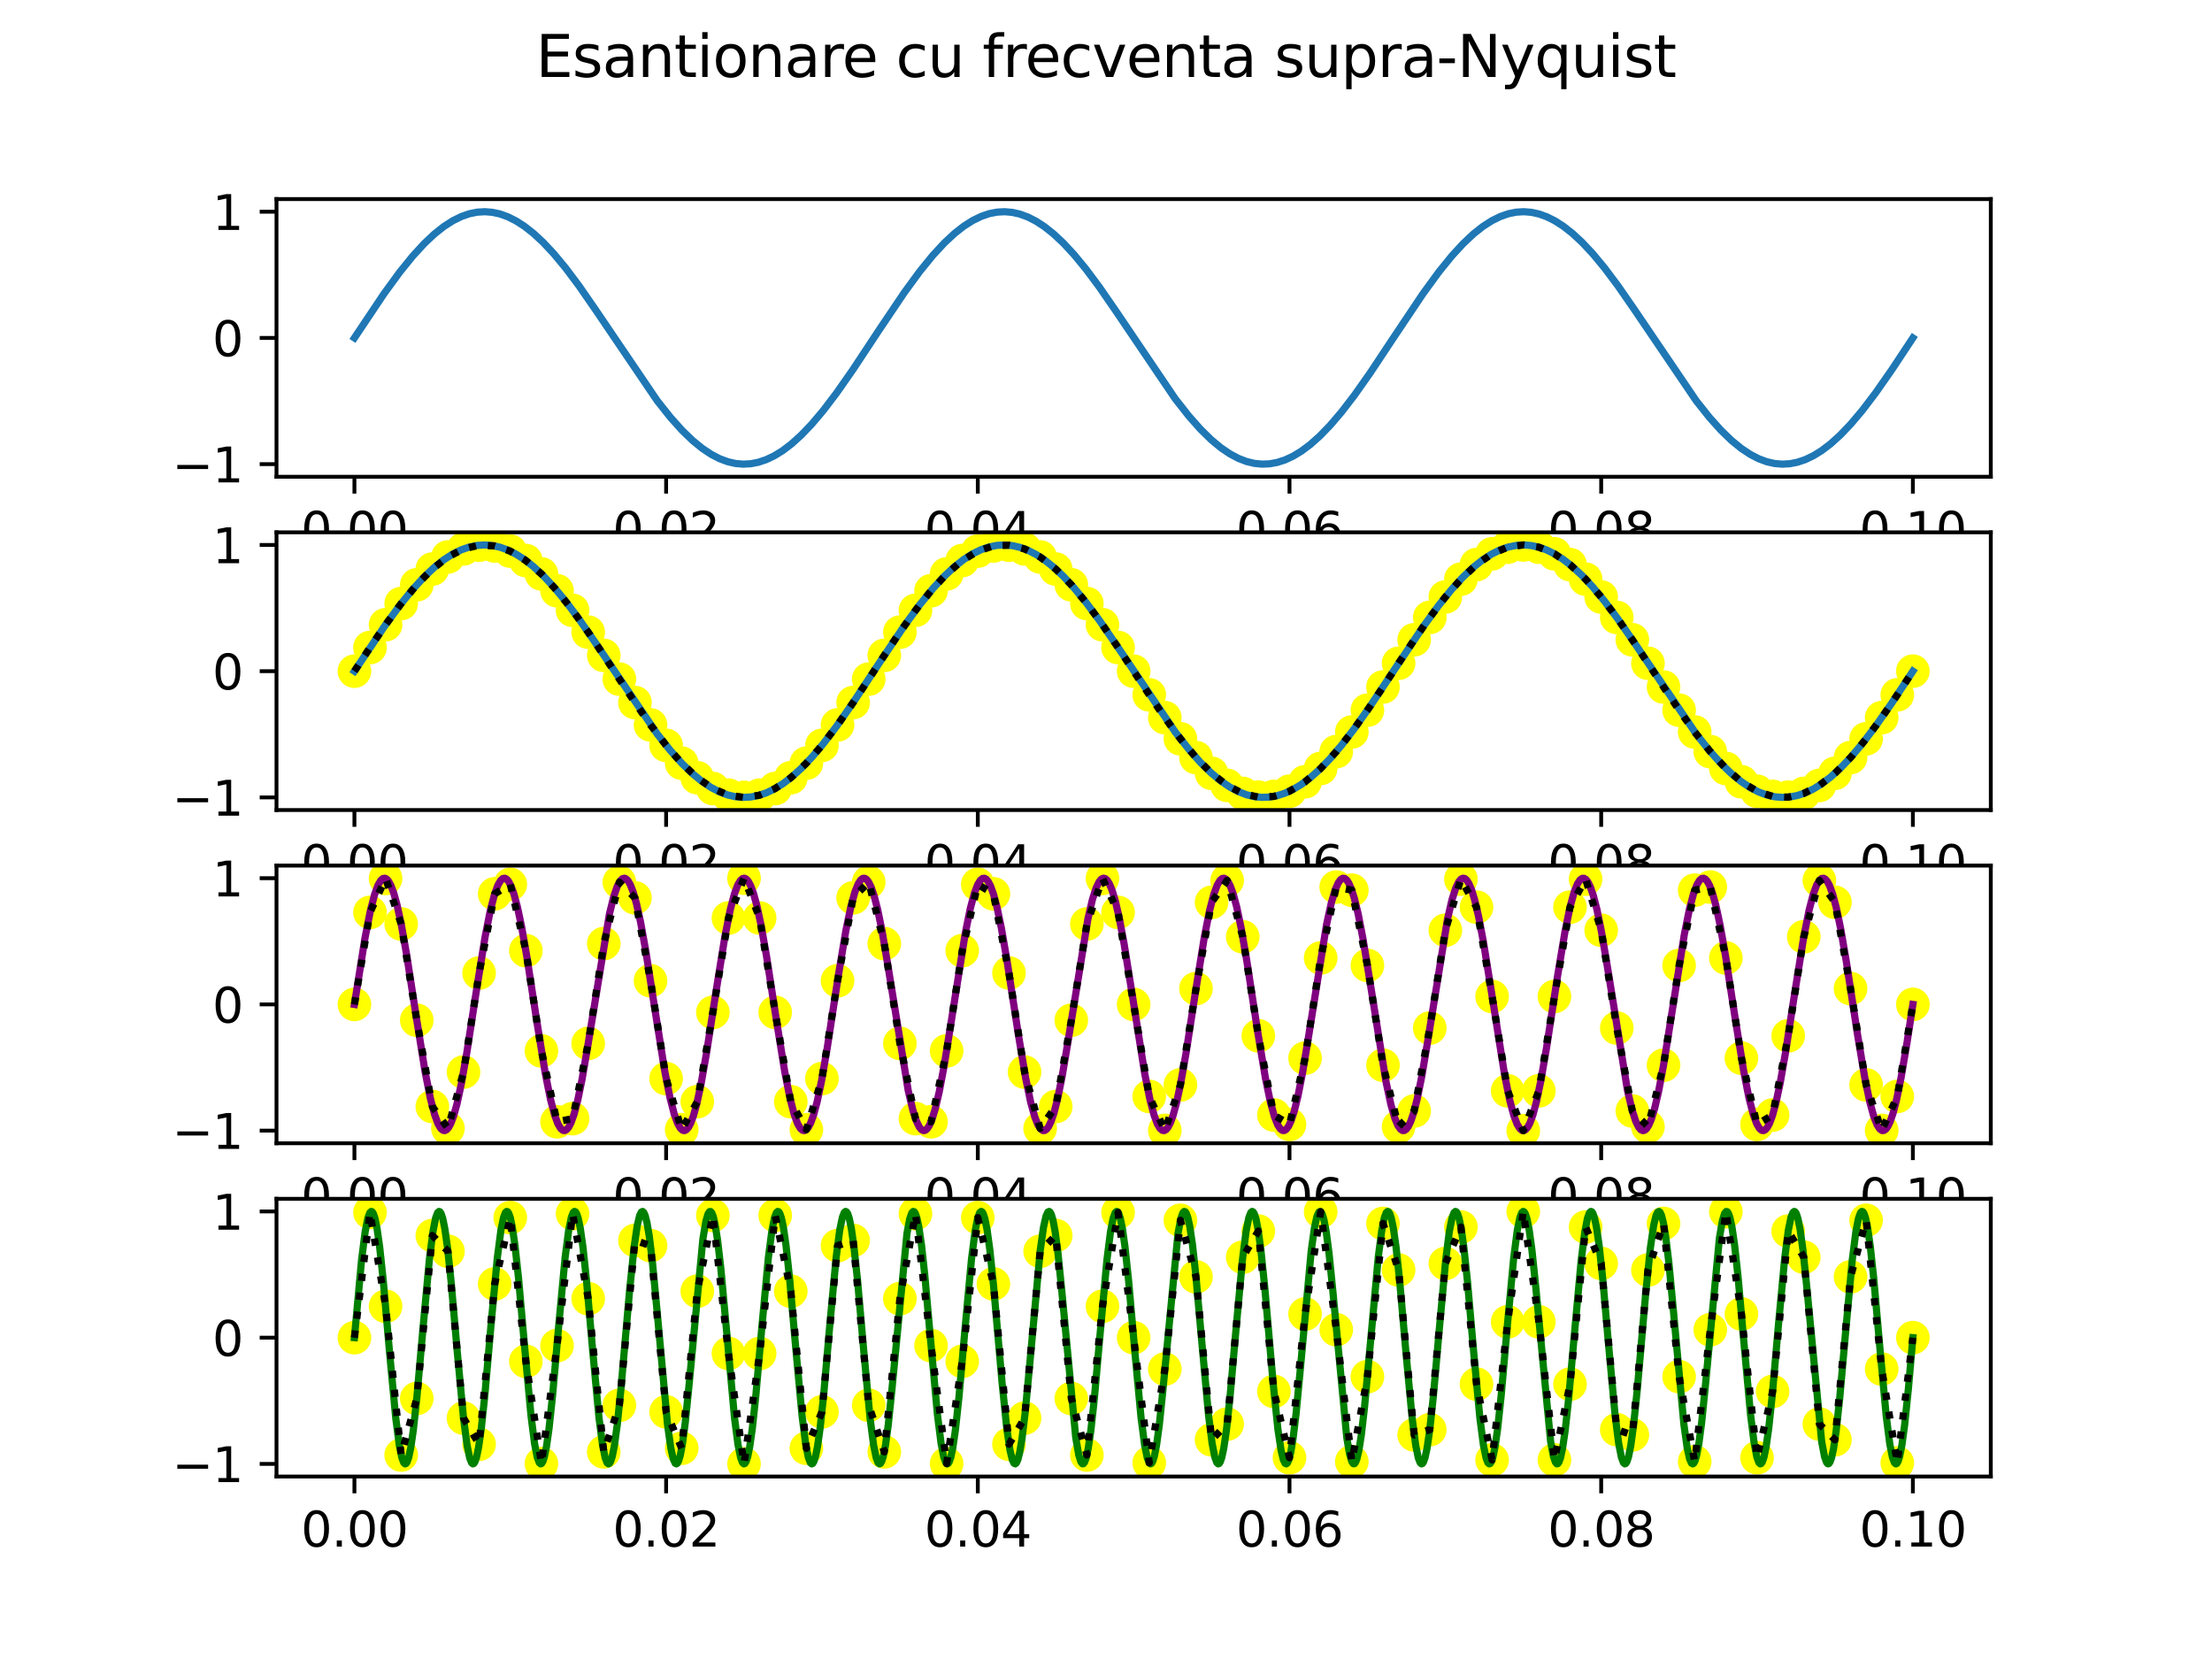 <?xml version="1.0" encoding="utf-8" standalone="no"?>
<!DOCTYPE svg PUBLIC "-//W3C//DTD SVG 1.1//EN"
  "http://www.w3.org/Graphics/SVG/1.1/DTD/svg11.dtd">
<svg xmlns:xlink="http://www.w3.org/1999/xlink" width="460.8pt" height="345.6pt" viewBox="0 0 460.8 345.6" xmlns="http://www.w3.org/2000/svg" version="1.1">
 <defs>
  <style type="text/css">*{stroke-linejoin: round; stroke-linecap: butt}</style>
 </defs>
 <g id="figure_1">
  <g id="patch_1">
   <path d="M 0 345.6 
L 460.8 345.6 
L 460.8 0 
L 0 0 
z
" style="fill: #ffffff"/>
  </g>
  <g id="axes_1">
   <g id="patch_2">
    <path d="M 57.6 99.322 
L 414.72 99.322 
L 414.72 41.472 
L 57.6 41.472 
z
" style="fill: #ffffff"/>
   </g>
   <g id="matplotlib.axis_1">
    <g id="xtick_1">
     <g id="line2d_1">
      <defs>
       <path id="md959fd649f" d="M 0 0 
L 0 3.5 
" style="stroke: #000000; stroke-width: 0.8"/>
      </defs>
      <g>
       <use xlink:href="#md959fd649f" x="73.833" y="99.322" style="stroke: #000000; stroke-width: 0.8"/>
      </g>
     </g>
     <g id="text_1">
      <!-- 0.00 -->
      <g transform="translate(62.7 113.921) scale(0.1 -0.1)">
       <defs>
        <path id="DejaVuSans-30" d="M 2034 4250 
Q 1547 4250 1301 3770 
Q 1056 3291 1056 2328 
Q 1056 1369 1301 889 
Q 1547 409 2034 409 
Q 2525 409 2770 889 
Q 3016 1369 3016 2328 
Q 3016 3291 2770 3770 
Q 2525 4250 2034 4250 
z
M 2034 4750 
Q 2819 4750 3233 4129 
Q 3647 3509 3647 2328 
Q 3647 1150 3233 529 
Q 2819 -91 2034 -91 
Q 1250 -91 836 529 
Q 422 1150 422 2328 
Q 422 3509 836 4129 
Q 1250 4750 2034 4750 
z
" transform="scale(0.016)"/>
        <path id="DejaVuSans-2e" d="M 684 794 
L 1344 794 
L 1344 0 
L 684 0 
L 684 794 
z
" transform="scale(0.016)"/>
       </defs>
       <use xlink:href="#DejaVuSans-30"/>
       <use xlink:href="#DejaVuSans-2e" x="63.623"/>
       <use xlink:href="#DejaVuSans-30" x="95.41"/>
       <use xlink:href="#DejaVuSans-30" x="159.033"/>
      </g>
     </g>
    </g>
    <g id="xtick_2">
     <g id="line2d_2">
      <g>
       <use xlink:href="#md959fd649f" x="138.764" y="99.322" style="stroke: #000000; stroke-width: 0.8"/>
      </g>
     </g>
     <g id="text_2">
      <!-- 0.02 -->
      <g transform="translate(127.631 113.921) scale(0.1 -0.1)">
       <defs>
        <path id="DejaVuSans-32" d="M 1228 531 
L 3431 531 
L 3431 0 
L 469 0 
L 469 531 
Q 828 903 1448 1529 
Q 2069 2156 2228 2338 
Q 2531 2678 2651 2914 
Q 2772 3150 2772 3378 
Q 2772 3750 2511 3984 
Q 2250 4219 1831 4219 
Q 1534 4219 1204 4116 
Q 875 4013 500 3803 
L 500 4441 
Q 881 4594 1212 4672 
Q 1544 4750 1819 4750 
Q 2544 4750 2975 4387 
Q 3406 4025 3406 3419 
Q 3406 3131 3298 2873 
Q 3191 2616 2906 2266 
Q 2828 2175 2409 1742 
Q 1991 1309 1228 531 
z
" transform="scale(0.016)"/>
       </defs>
       <use xlink:href="#DejaVuSans-30"/>
       <use xlink:href="#DejaVuSans-2e" x="63.623"/>
       <use xlink:href="#DejaVuSans-30" x="95.41"/>
       <use xlink:href="#DejaVuSans-32" x="159.033"/>
      </g>
     </g>
    </g>
    <g id="xtick_3">
     <g id="line2d_3">
      <g>
       <use xlink:href="#md959fd649f" x="203.695" y="99.322" style="stroke: #000000; stroke-width: 0.8"/>
      </g>
     </g>
     <g id="text_3">
      <!-- 0.04 -->
      <g transform="translate(192.562 113.921) scale(0.1 -0.1)">
       <defs>
        <path id="DejaVuSans-34" d="M 2419 4116 
L 825 1625 
L 2419 1625 
L 2419 4116 
z
M 2253 4666 
L 3047 4666 
L 3047 1625 
L 3713 1625 
L 3713 1100 
L 3047 1100 
L 3047 0 
L 2419 0 
L 2419 1100 
L 313 1100 
L 313 1709 
L 2253 4666 
z
" transform="scale(0.016)"/>
       </defs>
       <use xlink:href="#DejaVuSans-30"/>
       <use xlink:href="#DejaVuSans-2e" x="63.623"/>
       <use xlink:href="#DejaVuSans-30" x="95.41"/>
       <use xlink:href="#DejaVuSans-34" x="159.033"/>
      </g>
     </g>
    </g>
    <g id="xtick_4">
     <g id="line2d_4">
      <g>
       <use xlink:href="#md959fd649f" x="268.625" y="99.322" style="stroke: #000000; stroke-width: 0.8"/>
      </g>
     </g>
     <g id="text_4">
      <!-- 0.06 -->
      <g transform="translate(257.493 113.921) scale(0.1 -0.1)">
       <defs>
        <path id="DejaVuSans-36" d="M 2113 2584 
Q 1688 2584 1439 2293 
Q 1191 2003 1191 1497 
Q 1191 994 1439 701 
Q 1688 409 2113 409 
Q 2538 409 2786 701 
Q 3034 994 3034 1497 
Q 3034 2003 2786 2293 
Q 2538 2584 2113 2584 
z
M 3366 4563 
L 3366 3988 
Q 3128 4100 2886 4159 
Q 2644 4219 2406 4219 
Q 1781 4219 1451 3797 
Q 1122 3375 1075 2522 
Q 1259 2794 1537 2939 
Q 1816 3084 2150 3084 
Q 2853 3084 3261 2657 
Q 3669 2231 3669 1497 
Q 3669 778 3244 343 
Q 2819 -91 2113 -91 
Q 1303 -91 875 529 
Q 447 1150 447 2328 
Q 447 3434 972 4092 
Q 1497 4750 2381 4750 
Q 2619 4750 2861 4703 
Q 3103 4656 3366 4563 
z
" transform="scale(0.016)"/>
       </defs>
       <use xlink:href="#DejaVuSans-30"/>
       <use xlink:href="#DejaVuSans-2e" x="63.623"/>
       <use xlink:href="#DejaVuSans-30" x="95.41"/>
       <use xlink:href="#DejaVuSans-36" x="159.033"/>
      </g>
     </g>
    </g>
    <g id="xtick_5">
     <g id="line2d_5">
      <g>
       <use xlink:href="#md959fd649f" x="333.556" y="99.322" style="stroke: #000000; stroke-width: 0.8"/>
      </g>
     </g>
     <g id="text_5">
      <!-- 0.08 -->
      <g transform="translate(322.424 113.921) scale(0.1 -0.1)">
       <defs>
        <path id="DejaVuSans-38" d="M 2034 2216 
Q 1584 2216 1326 1975 
Q 1069 1734 1069 1313 
Q 1069 891 1326 650 
Q 1584 409 2034 409 
Q 2484 409 2743 651 
Q 3003 894 3003 1313 
Q 3003 1734 2745 1975 
Q 2488 2216 2034 2216 
z
M 1403 2484 
Q 997 2584 770 2862 
Q 544 3141 544 3541 
Q 544 4100 942 4425 
Q 1341 4750 2034 4750 
Q 2731 4750 3128 4425 
Q 3525 4100 3525 3541 
Q 3525 3141 3298 2862 
Q 3072 2584 2669 2484 
Q 3125 2378 3379 2068 
Q 3634 1759 3634 1313 
Q 3634 634 3220 271 
Q 2806 -91 2034 -91 
Q 1263 -91 848 271 
Q 434 634 434 1313 
Q 434 1759 690 2068 
Q 947 2378 1403 2484 
z
M 1172 3481 
Q 1172 3119 1398 2916 
Q 1625 2713 2034 2713 
Q 2441 2713 2670 2916 
Q 2900 3119 2900 3481 
Q 2900 3844 2670 4047 
Q 2441 4250 2034 4250 
Q 1625 4250 1398 4047 
Q 1172 3844 1172 3481 
z
" transform="scale(0.016)"/>
       </defs>
       <use xlink:href="#DejaVuSans-30"/>
       <use xlink:href="#DejaVuSans-2e" x="63.623"/>
       <use xlink:href="#DejaVuSans-30" x="95.41"/>
       <use xlink:href="#DejaVuSans-38" x="159.033"/>
      </g>
     </g>
    </g>
    <g id="xtick_6">
     <g id="line2d_6">
      <g>
       <use xlink:href="#md959fd649f" x="398.487" y="99.322" style="stroke: #000000; stroke-width: 0.8"/>
      </g>
     </g>
     <g id="text_6">
      <!-- 0.10 -->
      <g transform="translate(387.354 113.921) scale(0.1 -0.1)">
       <defs>
        <path id="DejaVuSans-31" d="M 794 531 
L 1825 531 
L 1825 4091 
L 703 3866 
L 703 4441 
L 1819 4666 
L 2450 4666 
L 2450 531 
L 3481 531 
L 3481 0 
L 794 0 
L 794 531 
z
" transform="scale(0.016)"/>
       </defs>
       <use xlink:href="#DejaVuSans-30"/>
       <use xlink:href="#DejaVuSans-2e" x="63.623"/>
       <use xlink:href="#DejaVuSans-31" x="95.41"/>
       <use xlink:href="#DejaVuSans-30" x="159.033"/>
      </g>
     </g>
    </g>
   </g>
   <g id="matplotlib.axis_2">
    <g id="ytick_1">
     <g id="line2d_7">
      <defs>
       <path id="m5abf061283" d="M 0 0 
L -3.5 0 
" style="stroke: #000000; stroke-width: 0.8"/>
      </defs>
      <g>
       <use xlink:href="#m5abf061283" x="57.6" y="96.693" style="stroke: #000000; stroke-width: 0.8"/>
      </g>
     </g>
     <g id="text_7">
      <!-- −1 -->
      <g transform="translate(35.858 100.492) scale(0.1 -0.1)">
       <defs>
        <path id="DejaVuSans-2212" d="M 678 2272 
L 4684 2272 
L 4684 1741 
L 678 1741 
L 678 2272 
z
" transform="scale(0.016)"/>
       </defs>
       <use xlink:href="#DejaVuSans-2212"/>
       <use xlink:href="#DejaVuSans-31" x="83.789"/>
      </g>
     </g>
    </g>
    <g id="ytick_2">
     <g id="line2d_8">
      <g>
       <use xlink:href="#m5abf061283" x="57.6" y="70.397" style="stroke: #000000; stroke-width: 0.8"/>
      </g>
     </g>
     <g id="text_8">
      <!-- 0 -->
      <g transform="translate(44.237 74.196) scale(0.1 -0.1)">
       <use xlink:href="#DejaVuSans-30"/>
      </g>
     </g>
    </g>
    <g id="ytick_3">
     <g id="line2d_9">
      <g>
       <use xlink:href="#m5abf061283" x="57.6" y="44.102" style="stroke: #000000; stroke-width: 0.8"/>
      </g>
     </g>
     <g id="text_9">
      <!-- 1 -->
      <g transform="translate(44.237 47.901) scale(0.1 -0.1)">
       <use xlink:href="#DejaVuSans-31"/>
      </g>
     </g>
    </g>
   </g>
   <g id="line2d_10">
    <path d="M 73.833 70.397 
L 80.002 61.179 
L 83.281 56.685 
L 85.976 53.356 
L 88.346 50.77 
L 90.489 48.75 
L 92.47 47.18 
L 94.32 45.99 
L 96.074 45.122 
L 97.762 44.533 
L 99.386 44.201 
L 100.977 44.102 
L 102.568 44.227 
L 104.158 44.574 
L 105.782 45.156 
L 107.47 45.999 
L 109.256 47.145 
L 111.139 48.624 
L 113.152 50.492 
L 115.36 52.852 
L 117.828 55.828 
L 120.653 59.598 
L 124.159 64.668 
L 136.919 83.491 
L 139.679 86.962 
L 142.082 89.641 
L 144.257 91.745 
L 146.27 93.39 
L 148.154 94.645 
L 149.907 95.553 
L 151.595 96.182 
L 153.219 96.553 
L 154.81 96.691 
L 156.401 96.606 
L 157.992 96.296 
L 159.615 95.753 
L 161.303 94.949 
L 163.057 93.866 
L 164.907 92.458 
L 166.92 90.639 
L 169.096 88.363 
L 171.499 85.519 
L 174.258 81.893 
L 177.635 77.065 
L 183.122 68.762 
L 188.415 60.901 
L 191.629 56.516 
L 194.324 53.205 
L 196.694 50.638 
L 198.837 48.638 
L 200.818 47.087 
L 202.669 45.917 
L 204.422 45.068 
L 206.078 44.507 
L 207.701 44.189 
L 209.292 44.103 
L 210.883 44.241 
L 212.474 44.603 
L 214.098 45.198 
L 215.786 46.055 
L 217.572 47.215 
L 219.455 48.708 
L 221.5 50.622 
L 223.708 53 
L 226.176 55.994 
L 229.033 59.824 
L 232.605 65.008 
L 244.813 83.059 
L 247.638 86.652 
L 250.073 89.403 
L 252.281 91.57 
L 254.294 93.244 
L 256.177 94.528 
L 257.963 95.48 
L 259.651 96.132 
L 261.275 96.526 
L 262.866 96.687 
L 264.456 96.625 
L 266.047 96.338 
L 267.671 95.818 
L 269.359 95.037 
L 271.113 93.976 
L 272.963 92.592 
L 274.944 90.827 
L 277.087 88.615 
L 279.457 85.841 
L 282.152 82.336 
L 285.431 77.687 
L 290.366 70.249 
L 296.438 61.179 
L 299.717 56.685 
L 302.412 53.356 
L 304.783 50.77 
L 306.926 48.75 
L 308.906 47.18 
L 310.757 45.99 
L 312.51 45.122 
L 314.199 44.533 
L 315.822 44.201 
L 317.413 44.102 
L 319.004 44.227 
L 320.595 44.574 
L 322.218 45.156 
L 323.907 45.999 
L 325.692 47.145 
L 327.576 48.624 
L 329.589 50.492 
L 331.797 52.852 
L 334.264 55.828 
L 337.089 59.598 
L 340.596 64.668 
L 353.356 83.491 
L 356.116 86.962 
L 358.518 89.641 
L 360.694 91.745 
L 362.707 93.39 
L 364.59 94.645 
L 366.343 95.553 
L 368.032 96.182 
L 369.655 96.553 
L 371.246 96.691 
L 372.837 96.606 
L 374.428 96.296 
L 376.051 95.753 
L 377.74 94.949 
L 379.493 93.866 
L 381.344 92.458 
L 383.357 90.639 
L 385.532 88.363 
L 387.935 85.519 
L 390.695 81.893 
L 394.072 77.065 
L 398.487 70.397 
L 398.487 70.397 
" clip-path="url(#p660cac1b20)" style="fill: none; stroke: #1f77b4; stroke-width: 1.5; stroke-linecap: square"/>
   </g>
   <g id="patch_3">
    <path d="M 57.6 99.322 
L 57.6 41.472 
" style="fill: none; stroke: #000000; stroke-width: 0.8; stroke-linejoin: miter; stroke-linecap: square"/>
   </g>
   <g id="patch_4">
    <path d="M 414.72 99.322 
L 414.72 41.472 
" style="fill: none; stroke: #000000; stroke-width: 0.8; stroke-linejoin: miter; stroke-linecap: square"/>
   </g>
   <g id="patch_5">
    <path d="M 57.6 99.322 
L 414.72 99.322 
" style="fill: none; stroke: #000000; stroke-width: 0.8; stroke-linejoin: miter; stroke-linecap: square"/>
   </g>
   <g id="patch_6">
    <path d="M 57.6 41.472 
L 414.72 41.472 
" style="fill: none; stroke: #000000; stroke-width: 0.8; stroke-linejoin: miter; stroke-linecap: square"/>
   </g>
  </g>
  <g id="axes_2">
   <g id="patch_7">
    <path d="M 57.6 168.743 
L 414.72 168.743 
L 414.72 110.893 
L 57.6 110.893 
z
" style="fill: #ffffff"/>
   </g>
   <g id="PathCollection_1">
    <defs>
     <path id="m6984ad8121" d="M 0 3 
C 0.796 3 1.559 2.684 2.121 2.121 
C 2.684 1.559 3 0.796 3 0 
C 3 -0.796 2.684 -1.559 2.121 -2.121 
C 1.559 -2.684 0.796 -3 0 -3 
C -0.796 -3 -1.559 -2.684 -2.121 -2.121 
C -2.684 -1.559 -3 -0.796 -3 0 
C -3 0.796 -2.684 1.559 -2.121 2.121 
C -1.559 2.684 -0.796 3 0 3 
z
" style="stroke: #ffff00"/>
    </defs>
    <g clip-path="url(#p9d76662518)">
     <use xlink:href="#m6984ad8121" x="73.833" y="139.818" style="fill: #ffff00; stroke: #ffff00"/>
     <use xlink:href="#m6984ad8121" x="77.079" y="134.89" style="fill: #ffff00; stroke: #ffff00"/>
     <use xlink:href="#m6984ad8121" x="80.326" y="130.138" style="fill: #ffff00; stroke: #ffff00"/>
     <use xlink:href="#m6984ad8121" x="83.572" y="125.728" style="fill: #ffff00; stroke: #ffff00"/>
     <use xlink:href="#m6984ad8121" x="86.819" y="121.817" style="fill: #ffff00; stroke: #ffff00"/>
     <use xlink:href="#m6984ad8121" x="90.065" y="118.544" style="fill: #ffff00; stroke: #ffff00"/>
     <use xlink:href="#m6984ad8121" x="93.312" y="116.025" style="fill: #ffff00; stroke: #ffff00"/>
     <use xlink:href="#m6984ad8121" x="96.559" y="114.348" style="fill: #ffff00; stroke: #ffff00"/>
     <use xlink:href="#m6984ad8121" x="99.805" y="113.574" style="fill: #ffff00; stroke: #ffff00"/>
     <use xlink:href="#m6984ad8121" x="103.052" y="113.729" style="fill: #ffff00; stroke: #ffff00"/>
     <use xlink:href="#m6984ad8121" x="106.298" y="114.809" style="fill: #ffff00; stroke: #ffff00"/>
     <use xlink:href="#m6984ad8121" x="109.545" y="116.775" style="fill: #ffff00; stroke: #ffff00"/>
     <use xlink:href="#m6984ad8121" x="112.791" y="119.557" style="fill: #ffff00; stroke: #ffff00"/>
     <use xlink:href="#m6984ad8121" x="116.038" y="123.056" style="fill: #ffff00; stroke: #ffff00"/>
     <use xlink:href="#m6984ad8121" x="119.284" y="127.15" style="fill: #ffff00; stroke: #ffff00"/>
     <use xlink:href="#m6984ad8121" x="122.531" y="131.692" style="fill: #ffff00; stroke: #ffff00"/>
     <use xlink:href="#m6984ad8121" x="125.777" y="136.522" style="fill: #ffff00; stroke: #ffff00"/>
     <use xlink:href="#m6984ad8121" x="129.024" y="141.469" style="fill: #ffff00; stroke: #ffff00"/>
     <use xlink:href="#m6984ad8121" x="132.271" y="146.357" style="fill: #ffff00; stroke: #ffff00"/>
     <use xlink:href="#m6984ad8121" x="135.517" y="151.014" style="fill: #ffff00; stroke: #ffff00"/>
     <use xlink:href="#m6984ad8121" x="138.764" y="155.274" style="fill: #ffff00; stroke: #ffff00"/>
     <use xlink:href="#m6984ad8121" x="142.01" y="158.986" style="fill: #ffff00; stroke: #ffff00"/>
     <use xlink:href="#m6984ad8121" x="145.257" y="162.02" style="fill: #ffff00; stroke: #ffff00"/>
     <use xlink:href="#m6984ad8121" x="148.503" y="164.267" style="fill: #ffff00; stroke: #ffff00"/>
     <use xlink:href="#m6984ad8121" x="151.75" y="165.648" style="fill: #ffff00; stroke: #ffff00"/>
     <use xlink:href="#m6984ad8121" x="154.996" y="166.113" style="fill: #ffff00; stroke: #ffff00"/>
     <use xlink:href="#m6984ad8121" x="158.243" y="165.648" style="fill: #ffff00; stroke: #ffff00"/>
     <use xlink:href="#m6984ad8121" x="161.489" y="164.267" style="fill: #ffff00; stroke: #ffff00"/>
     <use xlink:href="#m6984ad8121" x="164.736" y="162.02" style="fill: #ffff00; stroke: #ffff00"/>
     <use xlink:href="#m6984ad8121" x="167.983" y="158.986" style="fill: #ffff00; stroke: #ffff00"/>
     <use xlink:href="#m6984ad8121" x="171.229" y="155.274" style="fill: #ffff00; stroke: #ffff00"/>
     <use xlink:href="#m6984ad8121" x="174.476" y="151.014" style="fill: #ffff00; stroke: #ffff00"/>
     <use xlink:href="#m6984ad8121" x="177.722" y="146.357" style="fill: #ffff00; stroke: #ffff00"/>
     <use xlink:href="#m6984ad8121" x="180.969" y="141.469" style="fill: #ffff00; stroke: #ffff00"/>
     <use xlink:href="#m6984ad8121" x="184.215" y="136.522" style="fill: #ffff00; stroke: #ffff00"/>
     <use xlink:href="#m6984ad8121" x="187.462" y="131.692" style="fill: #ffff00; stroke: #ffff00"/>
     <use xlink:href="#m6984ad8121" x="190.708" y="127.15" style="fill: #ffff00; stroke: #ffff00"/>
     <use xlink:href="#m6984ad8121" x="193.955" y="123.056" style="fill: #ffff00; stroke: #ffff00"/>
     <use xlink:href="#m6984ad8121" x="197.201" y="119.557" style="fill: #ffff00; stroke: #ffff00"/>
     <use xlink:href="#m6984ad8121" x="200.448" y="116.775" style="fill: #ffff00; stroke: #ffff00"/>
     <use xlink:href="#m6984ad8121" x="203.695" y="114.809" style="fill: #ffff00; stroke: #ffff00"/>
     <use xlink:href="#m6984ad8121" x="206.941" y="113.729" style="fill: #ffff00; stroke: #ffff00"/>
     <use xlink:href="#m6984ad8121" x="210.188" y="113.574" style="fill: #ffff00; stroke: #ffff00"/>
     <use xlink:href="#m6984ad8121" x="213.434" y="114.348" style="fill: #ffff00; stroke: #ffff00"/>
     <use xlink:href="#m6984ad8121" x="216.681" y="116.025" style="fill: #ffff00; stroke: #ffff00"/>
     <use xlink:href="#m6984ad8121" x="219.927" y="118.544" style="fill: #ffff00; stroke: #ffff00"/>
     <use xlink:href="#m6984ad8121" x="223.174" y="121.817" style="fill: #ffff00; stroke: #ffff00"/>
     <use xlink:href="#m6984ad8121" x="226.42" y="125.728" style="fill: #ffff00; stroke: #ffff00"/>
     <use xlink:href="#m6984ad8121" x="229.667" y="130.138" style="fill: #ffff00; stroke: #ffff00"/>
     <use xlink:href="#m6984ad8121" x="232.913" y="134.89" style="fill: #ffff00; stroke: #ffff00"/>
     <use xlink:href="#m6984ad8121" x="236.16" y="139.818" style="fill: #ffff00; stroke: #ffff00"/>
     <use xlink:href="#m6984ad8121" x="239.407" y="144.745" style="fill: #ffff00; stroke: #ffff00"/>
     <use xlink:href="#m6984ad8121" x="242.653" y="149.498" style="fill: #ffff00; stroke: #ffff00"/>
     <use xlink:href="#m6984ad8121" x="245.9" y="153.908" style="fill: #ffff00; stroke: #ffff00"/>
     <use xlink:href="#m6984ad8121" x="249.146" y="157.818" style="fill: #ffff00; stroke: #ffff00"/>
     <use xlink:href="#m6984ad8121" x="252.393" y="161.091" style="fill: #ffff00; stroke: #ffff00"/>
     <use xlink:href="#m6984ad8121" x="255.639" y="163.611" style="fill: #ffff00; stroke: #ffff00"/>
     <use xlink:href="#m6984ad8121" x="258.886" y="165.287" style="fill: #ffff00; stroke: #ffff00"/>
     <use xlink:href="#m6984ad8121" x="262.132" y="166.062" style="fill: #ffff00; stroke: #ffff00"/>
     <use xlink:href="#m6984ad8121" x="265.379" y="165.906" style="fill: #ffff00; stroke: #ffff00"/>
     <use xlink:href="#m6984ad8121" x="268.625" y="164.826" style="fill: #ffff00; stroke: #ffff00"/>
     <use xlink:href="#m6984ad8121" x="271.872" y="162.861" style="fill: #ffff00; stroke: #ffff00"/>
     <use xlink:href="#m6984ad8121" x="275.119" y="160.079" style="fill: #ffff00; stroke: #ffff00"/>
     <use xlink:href="#m6984ad8121" x="278.365" y="156.579" style="fill: #ffff00; stroke: #ffff00"/>
     <use xlink:href="#m6984ad8121" x="281.612" y="152.486" style="fill: #ffff00; stroke: #ffff00"/>
     <use xlink:href="#m6984ad8121" x="284.858" y="147.944" style="fill: #ffff00; stroke: #ffff00"/>
     <use xlink:href="#m6984ad8121" x="288.105" y="143.113" style="fill: #ffff00; stroke: #ffff00"/>
     <use xlink:href="#m6984ad8121" x="291.351" y="138.167" style="fill: #ffff00; stroke: #ffff00"/>
     <use xlink:href="#m6984ad8121" x="294.598" y="133.278" style="fill: #ffff00; stroke: #ffff00"/>
     <use xlink:href="#m6984ad8121" x="297.844" y="128.622" style="fill: #ffff00; stroke: #ffff00"/>
     <use xlink:href="#m6984ad8121" x="301.091" y="124.362" style="fill: #ffff00; stroke: #ffff00"/>
     <use xlink:href="#m6984ad8121" x="304.337" y="120.649" style="fill: #ffff00; stroke: #ffff00"/>
     <use xlink:href="#m6984ad8121" x="307.584" y="117.616" style="fill: #ffff00; stroke: #ffff00"/>
     <use xlink:href="#m6984ad8121" x="310.831" y="115.369" style="fill: #ffff00; stroke: #ffff00"/>
     <use xlink:href="#m6984ad8121" x="314.077" y="113.988" style="fill: #ffff00; stroke: #ffff00"/>
     <use xlink:href="#m6984ad8121" x="317.324" y="113.522" style="fill: #ffff00; stroke: #ffff00"/>
     <use xlink:href="#m6984ad8121" x="320.57" y="113.988" style="fill: #ffff00; stroke: #ffff00"/>
     <use xlink:href="#m6984ad8121" x="323.817" y="115.369" style="fill: #ffff00; stroke: #ffff00"/>
     <use xlink:href="#m6984ad8121" x="327.063" y="117.616" style="fill: #ffff00; stroke: #ffff00"/>
     <use xlink:href="#m6984ad8121" x="330.31" y="120.649" style="fill: #ffff00; stroke: #ffff00"/>
     <use xlink:href="#m6984ad8121" x="333.556" y="124.362" style="fill: #ffff00; stroke: #ffff00"/>
     <use xlink:href="#m6984ad8121" x="336.803" y="128.622" style="fill: #ffff00; stroke: #ffff00"/>
     <use xlink:href="#m6984ad8121" x="340.049" y="133.278" style="fill: #ffff00; stroke: #ffff00"/>
     <use xlink:href="#m6984ad8121" x="343.296" y="138.167" style="fill: #ffff00; stroke: #ffff00"/>
     <use xlink:href="#m6984ad8121" x="346.543" y="143.113" style="fill: #ffff00; stroke: #ffff00"/>
     <use xlink:href="#m6984ad8121" x="349.789" y="147.944" style="fill: #ffff00; stroke: #ffff00"/>
     <use xlink:href="#m6984ad8121" x="353.036" y="152.486" style="fill: #ffff00; stroke: #ffff00"/>
     <use xlink:href="#m6984ad8121" x="356.282" y="156.579" style="fill: #ffff00; stroke: #ffff00"/>
     <use xlink:href="#m6984ad8121" x="359.529" y="160.079" style="fill: #ffff00; stroke: #ffff00"/>
     <use xlink:href="#m6984ad8121" x="362.775" y="162.861" style="fill: #ffff00; stroke: #ffff00"/>
     <use xlink:href="#m6984ad8121" x="366.022" y="164.826" style="fill: #ffff00; stroke: #ffff00"/>
     <use xlink:href="#m6984ad8121" x="369.268" y="165.906" style="fill: #ffff00; stroke: #ffff00"/>
     <use xlink:href="#m6984ad8121" x="372.515" y="166.062" style="fill: #ffff00; stroke: #ffff00"/>
     <use xlink:href="#m6984ad8121" x="375.761" y="165.287" style="fill: #ffff00; stroke: #ffff00"/>
     <use xlink:href="#m6984ad8121" x="379.008" y="163.611" style="fill: #ffff00; stroke: #ffff00"/>
     <use xlink:href="#m6984ad8121" x="382.255" y="161.091" style="fill: #ffff00; stroke: #ffff00"/>
     <use xlink:href="#m6984ad8121" x="385.501" y="157.818" style="fill: #ffff00; stroke: #ffff00"/>
     <use xlink:href="#m6984ad8121" x="388.748" y="153.908" style="fill: #ffff00; stroke: #ffff00"/>
     <use xlink:href="#m6984ad8121" x="391.994" y="149.498" style="fill: #ffff00; stroke: #ffff00"/>
     <use xlink:href="#m6984ad8121" x="395.241" y="144.745" style="fill: #ffff00; stroke: #ffff00"/>
     <use xlink:href="#m6984ad8121" x="398.487" y="139.818" style="fill: #ffff00; stroke: #ffff00"/>
    </g>
   </g>
   <g id="matplotlib.axis_3">
    <g id="xtick_7">
     <g id="line2d_11">
      <g>
       <use xlink:href="#md959fd649f" x="73.833" y="168.743" style="stroke: #000000; stroke-width: 0.8"/>
      </g>
     </g>
     <g id="text_10">
      <!-- 0.00 -->
      <g transform="translate(62.7 183.341) scale(0.1 -0.1)">
       <use xlink:href="#DejaVuSans-30"/>
       <use xlink:href="#DejaVuSans-2e" x="63.623"/>
       <use xlink:href="#DejaVuSans-30" x="95.41"/>
       <use xlink:href="#DejaVuSans-30" x="159.033"/>
      </g>
     </g>
    </g>
    <g id="xtick_8">
     <g id="line2d_12">
      <g>
       <use xlink:href="#md959fd649f" x="138.764" y="168.743" style="stroke: #000000; stroke-width: 0.8"/>
      </g>
     </g>
     <g id="text_11">
      <!-- 0.02 -->
      <g transform="translate(127.631 183.341) scale(0.1 -0.1)">
       <use xlink:href="#DejaVuSans-30"/>
       <use xlink:href="#DejaVuSans-2e" x="63.623"/>
       <use xlink:href="#DejaVuSans-30" x="95.41"/>
       <use xlink:href="#DejaVuSans-32" x="159.033"/>
      </g>
     </g>
    </g>
    <g id="xtick_9">
     <g id="line2d_13">
      <g>
       <use xlink:href="#md959fd649f" x="203.695" y="168.743" style="stroke: #000000; stroke-width: 0.8"/>
      </g>
     </g>
     <g id="text_12">
      <!-- 0.04 -->
      <g transform="translate(192.562 183.341) scale(0.1 -0.1)">
       <use xlink:href="#DejaVuSans-30"/>
       <use xlink:href="#DejaVuSans-2e" x="63.623"/>
       <use xlink:href="#DejaVuSans-30" x="95.41"/>
       <use xlink:href="#DejaVuSans-34" x="159.033"/>
      </g>
     </g>
    </g>
    <g id="xtick_10">
     <g id="line2d_14">
      <g>
       <use xlink:href="#md959fd649f" x="268.625" y="168.743" style="stroke: #000000; stroke-width: 0.8"/>
      </g>
     </g>
     <g id="text_13">
      <!-- 0.06 -->
      <g transform="translate(257.493 183.341) scale(0.1 -0.1)">
       <use xlink:href="#DejaVuSans-30"/>
       <use xlink:href="#DejaVuSans-2e" x="63.623"/>
       <use xlink:href="#DejaVuSans-30" x="95.41"/>
       <use xlink:href="#DejaVuSans-36" x="159.033"/>
      </g>
     </g>
    </g>
    <g id="xtick_11">
     <g id="line2d_15">
      <g>
       <use xlink:href="#md959fd649f" x="333.556" y="168.743" style="stroke: #000000; stroke-width: 0.8"/>
      </g>
     </g>
     <g id="text_14">
      <!-- 0.08 -->
      <g transform="translate(322.424 183.341) scale(0.1 -0.1)">
       <use xlink:href="#DejaVuSans-30"/>
       <use xlink:href="#DejaVuSans-2e" x="63.623"/>
       <use xlink:href="#DejaVuSans-30" x="95.41"/>
       <use xlink:href="#DejaVuSans-38" x="159.033"/>
      </g>
     </g>
    </g>
    <g id="xtick_12">
     <g id="line2d_16">
      <g>
       <use xlink:href="#md959fd649f" x="398.487" y="168.743" style="stroke: #000000; stroke-width: 0.8"/>
      </g>
     </g>
     <g id="text_15">
      <!-- 0.10 -->
      <g transform="translate(387.354 183.341) scale(0.1 -0.1)">
       <use xlink:href="#DejaVuSans-30"/>
       <use xlink:href="#DejaVuSans-2e" x="63.623"/>
       <use xlink:href="#DejaVuSans-31" x="95.41"/>
       <use xlink:href="#DejaVuSans-30" x="159.033"/>
      </g>
     </g>
    </g>
   </g>
   <g id="matplotlib.axis_4">
    <g id="ytick_4">
     <g id="line2d_17">
      <g>
       <use xlink:href="#m5abf061283" x="57.6" y="166.113" style="stroke: #000000; stroke-width: 0.8"/>
      </g>
     </g>
     <g id="text_16">
      <!-- −1 -->
      <g transform="translate(35.858 169.913) scale(0.1 -0.1)">
       <use xlink:href="#DejaVuSans-2212"/>
       <use xlink:href="#DejaVuSans-31" x="83.789"/>
      </g>
     </g>
    </g>
    <g id="ytick_5">
     <g id="line2d_18">
      <g>
       <use xlink:href="#m5abf061283" x="57.6" y="139.818" style="stroke: #000000; stroke-width: 0.8"/>
      </g>
     </g>
     <g id="text_17">
      <!-- 0 -->
      <g transform="translate(44.237 143.617) scale(0.1 -0.1)">
       <use xlink:href="#DejaVuSans-30"/>
      </g>
     </g>
    </g>
    <g id="ytick_6">
     <g id="line2d_19">
      <g>
       <use xlink:href="#m5abf061283" x="57.6" y="113.522" style="stroke: #000000; stroke-width: 0.8"/>
      </g>
     </g>
     <g id="text_18">
      <!-- 1 -->
      <g transform="translate(44.237 117.321) scale(0.1 -0.1)">
       <use xlink:href="#DejaVuSans-31"/>
      </g>
     </g>
    </g>
   </g>
   <g id="line2d_20">
    <path d="M 73.833 139.818 
L 80.002 130.599 
L 83.281 126.105 
L 85.976 122.776 
L 88.346 120.19 
L 90.489 118.17 
L 92.47 116.6 
L 94.32 115.41 
L 96.074 114.542 
L 97.762 113.954 
L 99.386 113.622 
L 100.977 113.522 
L 102.568 113.647 
L 104.158 113.995 
L 105.782 114.577 
L 107.47 115.42 
L 109.256 116.566 
L 111.139 118.044 
L 113.152 119.912 
L 115.36 122.272 
L 117.828 125.249 
L 120.653 129.018 
L 124.159 134.089 
L 136.919 152.912 
L 139.679 156.382 
L 142.082 159.061 
L 144.257 161.165 
L 146.27 162.81 
L 148.154 164.065 
L 149.907 164.974 
L 151.595 165.602 
L 153.219 165.973 
L 154.81 166.112 
L 156.401 166.026 
L 157.992 165.717 
L 159.615 165.174 
L 161.303 164.37 
L 163.057 163.286 
L 164.907 161.879 
L 166.92 160.059 
L 169.096 157.784 
L 171.499 154.939 
L 174.258 151.313 
L 177.635 146.486 
L 183.122 138.183 
L 188.415 130.321 
L 191.629 125.936 
L 194.324 122.626 
L 196.694 120.059 
L 198.837 118.058 
L 200.818 116.508 
L 202.669 115.337 
L 204.422 114.488 
L 206.078 113.927 
L 207.701 113.609 
L 209.292 113.524 
L 210.883 113.662 
L 212.474 114.023 
L 214.098 114.619 
L 215.786 115.475 
L 217.572 116.635 
L 219.455 118.128 
L 221.5 120.043 
L 223.708 122.42 
L 226.176 125.414 
L 229.033 129.245 
L 232.605 134.428 
L 244.813 152.48 
L 247.638 156.073 
L 250.073 158.823 
L 252.281 160.99 
L 254.294 162.664 
L 256.177 163.949 
L 257.963 164.9 
L 259.651 165.553 
L 261.275 165.947 
L 262.866 166.108 
L 264.456 166.045 
L 266.047 165.759 
L 267.671 165.238 
L 269.359 164.458 
L 271.113 163.397 
L 272.963 162.012 
L 274.944 160.248 
L 277.087 158.035 
L 279.457 155.262 
L 282.152 151.757 
L 285.431 147.107 
L 290.366 139.669 
L 296.438 130.599 
L 299.717 126.105 
L 302.412 122.776 
L 304.783 120.19 
L 306.926 118.17 
L 308.906 116.6 
L 310.757 115.41 
L 312.51 114.542 
L 314.199 113.954 
L 315.822 113.622 
L 317.413 113.522 
L 319.004 113.647 
L 320.595 113.995 
L 322.218 114.577 
L 323.907 115.42 
L 325.692 116.566 
L 327.576 118.044 
L 329.589 119.912 
L 331.797 122.272 
L 334.264 125.249 
L 337.089 129.018 
L 340.596 134.089 
L 353.356 152.912 
L 356.116 156.382 
L 358.518 159.061 
L 360.694 161.165 
L 362.707 162.81 
L 364.59 164.065 
L 366.343 164.974 
L 368.032 165.602 
L 369.655 165.973 
L 371.246 166.112 
L 372.837 166.026 
L 374.428 165.717 
L 376.051 165.174 
L 377.74 164.37 
L 379.493 163.286 
L 381.344 161.879 
L 383.357 160.059 
L 385.532 157.784 
L 387.935 154.939 
L 390.695 151.313 
L 394.072 146.486 
L 398.487 139.818 
L 398.487 139.818 
" clip-path="url(#p9d76662518)" style="fill: none; stroke: #1f77b4; stroke-width: 1.5; stroke-linecap: square"/>
   </g>
   <g id="line2d_21">
    <path d="M 73.833 139.818 
L 77.079 134.89 
L 80.326 130.138 
L 83.572 125.728 
L 86.819 121.817 
L 90.065 118.544 
L 93.312 116.025 
L 96.559 114.348 
L 99.805 113.574 
L 103.052 113.729 
L 106.298 114.809 
L 109.545 116.775 
L 112.791 119.557 
L 116.038 123.056 
L 119.284 127.15 
L 122.531 131.692 
L 125.777 136.522 
L 129.024 141.469 
L 132.271 146.357 
L 135.517 151.014 
L 138.764 155.274 
L 142.01 158.986 
L 145.257 162.02 
L 148.503 164.267 
L 151.75 165.648 
L 154.996 166.113 
L 158.243 165.648 
L 161.489 164.267 
L 164.736 162.02 
L 167.983 158.986 
L 171.229 155.274 
L 174.476 151.014 
L 177.722 146.357 
L 180.969 141.469 
L 184.215 136.522 
L 187.462 131.692 
L 190.708 127.15 
L 193.955 123.056 
L 197.201 119.557 
L 200.448 116.775 
L 203.695 114.809 
L 206.941 113.729 
L 210.188 113.574 
L 213.434 114.348 
L 216.681 116.025 
L 219.927 118.544 
L 223.174 121.817 
L 226.42 125.728 
L 229.667 130.138 
L 232.913 134.89 
L 236.16 139.818 
L 239.407 144.745 
L 242.653 149.498 
L 245.9 153.908 
L 249.146 157.818 
L 252.393 161.091 
L 255.639 163.611 
L 258.886 165.287 
L 262.132 166.062 
L 265.379 165.906 
L 268.625 164.826 
L 271.872 162.861 
L 275.119 160.079 
L 278.365 156.579 
L 281.612 152.486 
L 284.858 147.944 
L 288.105 143.113 
L 291.351 138.167 
L 294.598 133.278 
L 297.844 128.622 
L 301.091 124.362 
L 304.337 120.649 
L 307.584 117.616 
L 310.831 115.369 
L 314.077 113.988 
L 317.324 113.522 
L 320.57 113.988 
L 323.817 115.369 
L 327.063 117.616 
L 330.31 120.649 
L 333.556 124.362 
L 336.803 128.622 
L 340.049 133.278 
L 343.296 138.167 
L 346.543 143.113 
L 349.789 147.944 
L 353.036 152.486 
L 356.282 156.579 
L 359.529 160.079 
L 362.775 162.861 
L 366.022 164.826 
L 369.268 165.906 
L 372.515 166.062 
L 375.761 165.287 
L 379.008 163.611 
L 382.255 161.091 
L 385.501 157.818 
L 388.748 153.908 
L 391.994 149.498 
L 395.241 144.745 
L 398.487 139.818 
" clip-path="url(#p9d76662518)" style="fill: none; stroke-dasharray: 1.5,2.475; stroke-dashoffset: 0; stroke: #000000; stroke-width: 1.5"/>
   </g>
   <g id="patch_8">
    <path d="M 57.6 168.743 
L 57.6 110.893 
" style="fill: none; stroke: #000000; stroke-width: 0.8; stroke-linejoin: miter; stroke-linecap: square"/>
   </g>
   <g id="patch_9">
    <path d="M 414.72 168.743 
L 414.72 110.893 
" style="fill: none; stroke: #000000; stroke-width: 0.8; stroke-linejoin: miter; stroke-linecap: square"/>
   </g>
   <g id="patch_10">
    <path d="M 57.6 168.743 
L 414.72 168.743 
" style="fill: none; stroke: #000000; stroke-width: 0.8; stroke-linejoin: miter; stroke-linecap: square"/>
   </g>
   <g id="patch_11">
    <path d="M 57.6 110.893 
L 414.72 110.893 
" style="fill: none; stroke: #000000; stroke-width: 0.8; stroke-linejoin: miter; stroke-linecap: square"/>
   </g>
  </g>
  <g id="axes_3">
   <g id="patch_12">
    <path d="M 57.6 238.163 
L 414.72 238.163 
L 414.72 180.313 
L 57.6 180.313 
z
" style="fill: #ffffff"/>
   </g>
   <g id="PathCollection_2">
    <g clip-path="url(#p6debdbb561)">
     <use xlink:href="#m6984ad8121" x="73.833" y="209.238" style="fill: #ffff00; stroke: #ffff00"/>
     <use xlink:href="#m6984ad8121" x="77.079" y="190.07" style="fill: #ffff00; stroke: #ffff00"/>
     <use xlink:href="#m6984ad8121" x="80.326" y="182.994" style="fill: #ffff00; stroke: #ffff00"/>
     <use xlink:href="#m6984ad8121" x="83.572" y="192.477" style="fill: #ffff00; stroke: #ffff00"/>
     <use xlink:href="#m6984ad8121" x="86.819" y="212.534" style="fill: #ffff00; stroke: #ffff00"/>
     <use xlink:href="#m6984ad8121" x="90.065" y="230.512" style="fill: #ffff00; stroke: #ffff00"/>
     <use xlink:href="#m6984ad8121" x="93.312" y="235.068" style="fill: #ffff00; stroke: #ffff00"/>
     <use xlink:href="#m6984ad8121" x="96.559" y="223.328" style="fill: #ffff00; stroke: #ffff00"/>
     <use xlink:href="#m6984ad8121" x="99.805" y="202.699" style="fill: #ffff00; stroke: #ffff00"/>
     <use xlink:href="#m6984ad8121" x="103.052" y="186.195" style="fill: #ffff00; stroke: #ffff00"/>
     <use xlink:href="#m6984ad8121" x="106.298" y="184.23" style="fill: #ffff00; stroke: #ffff00"/>
     <use xlink:href="#m6984ad8121" x="109.545" y="198.042" style="fill: #ffff00; stroke: #ffff00"/>
     <use xlink:href="#m6984ad8121" x="112.791" y="218.918" style="fill: #ffff00; stroke: #ffff00"/>
     <use xlink:href="#m6984ad8121" x="116.038" y="233.687" style="fill: #ffff00; stroke: #ffff00"/>
     <use xlink:href="#m6984ad8121" x="119.284" y="233.031" style="fill: #ffff00; stroke: #ffff00"/>
     <use xlink:href="#m6984ad8121" x="122.531" y="217.364" style="fill: #ffff00; stroke: #ffff00"/>
     <use xlink:href="#m6984ad8121" x="125.777" y="196.57" style="fill: #ffff00; stroke: #ffff00"/>
     <use xlink:href="#m6984ad8121" x="129.024" y="183.769" style="fill: #ffff00; stroke: #ffff00"/>
     <use xlink:href="#m6984ad8121" x="132.271" y="187.036" style="fill: #ffff00; stroke: #ffff00"/>
     <use xlink:href="#m6984ad8121" x="135.517" y="204.311" style="fill: #ffff00; stroke: #ffff00"/>
     <use xlink:href="#m6984ad8121" x="138.764" y="224.694" style="fill: #ffff00; stroke: #ffff00"/>
     <use xlink:href="#m6984ad8121" x="142.01" y="235.327" style="fill: #ffff00; stroke: #ffff00"/>
     <use xlink:href="#m6984ad8121" x="145.257" y="229.499" style="fill: #ffff00; stroke: #ffff00"/>
     <use xlink:href="#m6984ad8121" x="148.503" y="210.889" style="fill: #ffff00; stroke: #ffff00"/>
     <use xlink:href="#m6984ad8121" x="151.75" y="191.238" style="fill: #ffff00; stroke: #ffff00"/>
     <use xlink:href="#m6984ad8121" x="154.996" y="182.943" style="fill: #ffff00; stroke: #ffff00"/>
     <use xlink:href="#m6984ad8121" x="158.243" y="191.238" style="fill: #ffff00; stroke: #ffff00"/>
     <use xlink:href="#m6984ad8121" x="161.489" y="210.889" style="fill: #ffff00; stroke: #ffff00"/>
     <use xlink:href="#m6984ad8121" x="164.736" y="229.499" style="fill: #ffff00; stroke: #ffff00"/>
     <use xlink:href="#m6984ad8121" x="167.983" y="235.327" style="fill: #ffff00; stroke: #ffff00"/>
     <use xlink:href="#m6984ad8121" x="171.229" y="224.694" style="fill: #ffff00; stroke: #ffff00"/>
     <use xlink:href="#m6984ad8121" x="174.476" y="204.311" style="fill: #ffff00; stroke: #ffff00"/>
     <use xlink:href="#m6984ad8121" x="177.722" y="187.036" style="fill: #ffff00; stroke: #ffff00"/>
     <use xlink:href="#m6984ad8121" x="180.969" y="183.769" style="fill: #ffff00; stroke: #ffff00"/>
     <use xlink:href="#m6984ad8121" x="184.215" y="196.57" style="fill: #ffff00; stroke: #ffff00"/>
     <use xlink:href="#m6984ad8121" x="187.462" y="217.364" style="fill: #ffff00; stroke: #ffff00"/>
     <use xlink:href="#m6984ad8121" x="190.708" y="233.031" style="fill: #ffff00; stroke: #ffff00"/>
     <use xlink:href="#m6984ad8121" x="193.955" y="233.687" style="fill: #ffff00; stroke: #ffff00"/>
     <use xlink:href="#m6984ad8121" x="197.201" y="218.918" style="fill: #ffff00; stroke: #ffff00"/>
     <use xlink:href="#m6984ad8121" x="200.448" y="198.042" style="fill: #ffff00; stroke: #ffff00"/>
     <use xlink:href="#m6984ad8121" x="203.695" y="184.23" style="fill: #ffff00; stroke: #ffff00"/>
     <use xlink:href="#m6984ad8121" x="206.941" y="186.195" style="fill: #ffff00; stroke: #ffff00"/>
     <use xlink:href="#m6984ad8121" x="210.188" y="202.699" style="fill: #ffff00; stroke: #ffff00"/>
     <use xlink:href="#m6984ad8121" x="213.434" y="223.328" style="fill: #ffff00; stroke: #ffff00"/>
     <use xlink:href="#m6984ad8121" x="216.681" y="235.068" style="fill: #ffff00; stroke: #ffff00"/>
     <use xlink:href="#m6984ad8121" x="219.927" y="230.512" style="fill: #ffff00; stroke: #ffff00"/>
     <use xlink:href="#m6984ad8121" x="223.174" y="212.534" style="fill: #ffff00; stroke: #ffff00"/>
     <use xlink:href="#m6984ad8121" x="226.42" y="192.477" style="fill: #ffff00; stroke: #ffff00"/>
     <use xlink:href="#m6984ad8121" x="229.667" y="182.994" style="fill: #ffff00; stroke: #ffff00"/>
     <use xlink:href="#m6984ad8121" x="232.913" y="190.07" style="fill: #ffff00; stroke: #ffff00"/>
     <use xlink:href="#m6984ad8121" x="236.16" y="209.238" style="fill: #ffff00; stroke: #ffff00"/>
     <use xlink:href="#m6984ad8121" x="239.407" y="228.407" style="fill: #ffff00; stroke: #ffff00"/>
     <use xlink:href="#m6984ad8121" x="242.653" y="235.482" style="fill: #ffff00; stroke: #ffff00"/>
     <use xlink:href="#m6984ad8121" x="245.9" y="226" style="fill: #ffff00; stroke: #ffff00"/>
     <use xlink:href="#m6984ad8121" x="249.146" y="205.943" style="fill: #ffff00; stroke: #ffff00"/>
     <use xlink:href="#m6984ad8121" x="252.393" y="187.965" style="fill: #ffff00; stroke: #ffff00"/>
     <use xlink:href="#m6984ad8121" x="255.639" y="183.408" style="fill: #ffff00; stroke: #ffff00"/>
     <use xlink:href="#m6984ad8121" x="258.886" y="195.148" style="fill: #ffff00; stroke: #ffff00"/>
     <use xlink:href="#m6984ad8121" x="262.132" y="215.778" style="fill: #ffff00; stroke: #ffff00"/>
     <use xlink:href="#m6984ad8121" x="265.379" y="232.281" style="fill: #ffff00; stroke: #ffff00"/>
     <use xlink:href="#m6984ad8121" x="268.625" y="234.247" style="fill: #ffff00; stroke: #ffff00"/>
     <use xlink:href="#m6984ad8121" x="271.872" y="220.434" style="fill: #ffff00; stroke: #ffff00"/>
     <use xlink:href="#m6984ad8121" x="275.119" y="199.558" style="fill: #ffff00; stroke: #ffff00"/>
     <use xlink:href="#m6984ad8121" x="278.365" y="184.789" style="fill: #ffff00; stroke: #ffff00"/>
     <use xlink:href="#m6984ad8121" x="281.612" y="185.445" style="fill: #ffff00; stroke: #ffff00"/>
     <use xlink:href="#m6984ad8121" x="284.858" y="201.112" style="fill: #ffff00; stroke: #ffff00"/>
     <use xlink:href="#m6984ad8121" x="288.105" y="221.906" style="fill: #ffff00; stroke: #ffff00"/>
     <use xlink:href="#m6984ad8121" x="291.351" y="234.708" style="fill: #ffff00; stroke: #ffff00"/>
     <use xlink:href="#m6984ad8121" x="294.598" y="231.44" style="fill: #ffff00; stroke: #ffff00"/>
     <use xlink:href="#m6984ad8121" x="297.844" y="214.166" style="fill: #ffff00; stroke: #ffff00"/>
     <use xlink:href="#m6984ad8121" x="301.091" y="193.782" style="fill: #ffff00; stroke: #ffff00"/>
     <use xlink:href="#m6984ad8121" x="304.337" y="183.15" style="fill: #ffff00; stroke: #ffff00"/>
     <use xlink:href="#m6984ad8121" x="307.584" y="188.977" style="fill: #ffff00; stroke: #ffff00"/>
     <use xlink:href="#m6984ad8121" x="310.831" y="207.587" style="fill: #ffff00; stroke: #ffff00"/>
     <use xlink:href="#m6984ad8121" x="314.077" y="227.239" style="fill: #ffff00; stroke: #ffff00"/>
     <use xlink:href="#m6984ad8121" x="317.324" y="235.534" style="fill: #ffff00; stroke: #ffff00"/>
     <use xlink:href="#m6984ad8121" x="320.57" y="227.239" style="fill: #ffff00; stroke: #ffff00"/>
     <use xlink:href="#m6984ad8121" x="323.817" y="207.587" style="fill: #ffff00; stroke: #ffff00"/>
     <use xlink:href="#m6984ad8121" x="327.063" y="188.977" style="fill: #ffff00; stroke: #ffff00"/>
     <use xlink:href="#m6984ad8121" x="330.31" y="183.15" style="fill: #ffff00; stroke: #ffff00"/>
     <use xlink:href="#m6984ad8121" x="333.556" y="193.782" style="fill: #ffff00; stroke: #ffff00"/>
     <use xlink:href="#m6984ad8121" x="336.803" y="214.166" style="fill: #ffff00; stroke: #ffff00"/>
     <use xlink:href="#m6984ad8121" x="340.049" y="231.44" style="fill: #ffff00; stroke: #ffff00"/>
     <use xlink:href="#m6984ad8121" x="343.296" y="234.708" style="fill: #ffff00; stroke: #ffff00"/>
     <use xlink:href="#m6984ad8121" x="346.543" y="221.906" style="fill: #ffff00; stroke: #ffff00"/>
     <use xlink:href="#m6984ad8121" x="349.789" y="201.112" style="fill: #ffff00; stroke: #ffff00"/>
     <use xlink:href="#m6984ad8121" x="353.036" y="185.445" style="fill: #ffff00; stroke: #ffff00"/>
     <use xlink:href="#m6984ad8121" x="356.282" y="184.789" style="fill: #ffff00; stroke: #ffff00"/>
     <use xlink:href="#m6984ad8121" x="359.529" y="199.558" style="fill: #ffff00; stroke: #ffff00"/>
     <use xlink:href="#m6984ad8121" x="362.775" y="220.434" style="fill: #ffff00; stroke: #ffff00"/>
     <use xlink:href="#m6984ad8121" x="366.022" y="234.247" style="fill: #ffff00; stroke: #ffff00"/>
     <use xlink:href="#m6984ad8121" x="369.268" y="232.281" style="fill: #ffff00; stroke: #ffff00"/>
     <use xlink:href="#m6984ad8121" x="372.515" y="215.778" style="fill: #ffff00; stroke: #ffff00"/>
     <use xlink:href="#m6984ad8121" x="375.761" y="195.148" style="fill: #ffff00; stroke: #ffff00"/>
     <use xlink:href="#m6984ad8121" x="379.008" y="183.408" style="fill: #ffff00; stroke: #ffff00"/>
     <use xlink:href="#m6984ad8121" x="382.255" y="187.965" style="fill: #ffff00; stroke: #ffff00"/>
     <use xlink:href="#m6984ad8121" x="385.501" y="205.943" style="fill: #ffff00; stroke: #ffff00"/>
     <use xlink:href="#m6984ad8121" x="388.748" y="226" style="fill: #ffff00; stroke: #ffff00"/>
     <use xlink:href="#m6984ad8121" x="391.994" y="235.482" style="fill: #ffff00; stroke: #ffff00"/>
     <use xlink:href="#m6984ad8121" x="395.241" y="228.407" style="fill: #ffff00; stroke: #ffff00"/>
     <use xlink:href="#m6984ad8121" x="398.487" y="209.238" style="fill: #ffff00; stroke: #ffff00"/>
    </g>
   </g>
   <g id="matplotlib.axis_5">
    <g id="xtick_13">
     <g id="line2d_22">
      <g>
       <use xlink:href="#md959fd649f" x="73.833" y="238.163" style="stroke: #000000; stroke-width: 0.8"/>
      </g>
     </g>
     <g id="text_19">
      <!-- 0.00 -->
      <g transform="translate(62.7 252.762) scale(0.1 -0.1)">
       <use xlink:href="#DejaVuSans-30"/>
       <use xlink:href="#DejaVuSans-2e" x="63.623"/>
       <use xlink:href="#DejaVuSans-30" x="95.41"/>
       <use xlink:href="#DejaVuSans-30" x="159.033"/>
      </g>
     </g>
    </g>
    <g id="xtick_14">
     <g id="line2d_23">
      <g>
       <use xlink:href="#md959fd649f" x="138.764" y="238.163" style="stroke: #000000; stroke-width: 0.8"/>
      </g>
     </g>
     <g id="text_20">
      <!-- 0.02 -->
      <g transform="translate(127.631 252.762) scale(0.1 -0.1)">
       <use xlink:href="#DejaVuSans-30"/>
       <use xlink:href="#DejaVuSans-2e" x="63.623"/>
       <use xlink:href="#DejaVuSans-30" x="95.41"/>
       <use xlink:href="#DejaVuSans-32" x="159.033"/>
      </g>
     </g>
    </g>
    <g id="xtick_15">
     <g id="line2d_24">
      <g>
       <use xlink:href="#md959fd649f" x="203.695" y="238.163" style="stroke: #000000; stroke-width: 0.8"/>
      </g>
     </g>
     <g id="text_21">
      <!-- 0.04 -->
      <g transform="translate(192.562 252.762) scale(0.1 -0.1)">
       <use xlink:href="#DejaVuSans-30"/>
       <use xlink:href="#DejaVuSans-2e" x="63.623"/>
       <use xlink:href="#DejaVuSans-30" x="95.41"/>
       <use xlink:href="#DejaVuSans-34" x="159.033"/>
      </g>
     </g>
    </g>
    <g id="xtick_16">
     <g id="line2d_25">
      <g>
       <use xlink:href="#md959fd649f" x="268.625" y="238.163" style="stroke: #000000; stroke-width: 0.8"/>
      </g>
     </g>
     <g id="text_22">
      <!-- 0.06 -->
      <g transform="translate(257.493 252.762) scale(0.1 -0.1)">
       <use xlink:href="#DejaVuSans-30"/>
       <use xlink:href="#DejaVuSans-2e" x="63.623"/>
       <use xlink:href="#DejaVuSans-30" x="95.41"/>
       <use xlink:href="#DejaVuSans-36" x="159.033"/>
      </g>
     </g>
    </g>
    <g id="xtick_17">
     <g id="line2d_26">
      <g>
       <use xlink:href="#md959fd649f" x="333.556" y="238.163" style="stroke: #000000; stroke-width: 0.8"/>
      </g>
     </g>
     <g id="text_23">
      <!-- 0.08 -->
      <g transform="translate(322.424 252.762) scale(0.1 -0.1)">
       <use xlink:href="#DejaVuSans-30"/>
       <use xlink:href="#DejaVuSans-2e" x="63.623"/>
       <use xlink:href="#DejaVuSans-30" x="95.41"/>
       <use xlink:href="#DejaVuSans-38" x="159.033"/>
      </g>
     </g>
    </g>
    <g id="xtick_18">
     <g id="line2d_27">
      <g>
       <use xlink:href="#md959fd649f" x="398.487" y="238.163" style="stroke: #000000; stroke-width: 0.8"/>
      </g>
     </g>
     <g id="text_24">
      <!-- 0.10 -->
      <g transform="translate(387.354 252.762) scale(0.1 -0.1)">
       <use xlink:href="#DejaVuSans-30"/>
       <use xlink:href="#DejaVuSans-2e" x="63.623"/>
       <use xlink:href="#DejaVuSans-31" x="95.41"/>
       <use xlink:href="#DejaVuSans-30" x="159.033"/>
      </g>
     </g>
    </g>
   </g>
   <g id="matplotlib.axis_6">
    <g id="ytick_7">
     <g id="line2d_28">
      <g>
       <use xlink:href="#m5abf061283" x="57.6" y="235.534" style="stroke: #000000; stroke-width: 0.8"/>
      </g>
     </g>
     <g id="text_25">
      <!-- −1 -->
      <g transform="translate(35.858 239.333) scale(0.1 -0.1)">
       <use xlink:href="#DejaVuSans-2212"/>
       <use xlink:href="#DejaVuSans-31" x="83.789"/>
      </g>
     </g>
    </g>
    <g id="ytick_8">
     <g id="line2d_29">
      <g>
       <use xlink:href="#m5abf061283" x="57.6" y="209.238" style="stroke: #000000; stroke-width: 0.8"/>
      </g>
     </g>
     <g id="text_26">
      <!-- 0 -->
      <g transform="translate(44.237 213.037) scale(0.1 -0.1)">
       <use xlink:href="#DejaVuSans-30"/>
      </g>
     </g>
    </g>
    <g id="ytick_9">
     <g id="line2d_30">
      <g>
       <use xlink:href="#m5abf061283" x="57.6" y="182.943" style="stroke: #000000; stroke-width: 0.8"/>
      </g>
     </g>
     <g id="text_27">
      <!-- 1 -->
      <g transform="translate(44.237 186.742) scale(0.1 -0.1)">
       <use xlink:href="#DejaVuSans-31"/>
      </g>
     </g>
    </g>
   </g>
   <g id="line2d_31">
    <path d="M 73.833 209.238 
L 76.041 195.371 
L 77.145 189.777 
L 78.021 186.379 
L 78.736 184.424 
L 79.32 183.417 
L 79.775 183.018 
L 80.164 182.949 
L 80.521 183.107 
L 80.943 183.566 
L 81.43 184.454 
L 82.015 186.009 
L 82.729 188.586 
L 83.606 192.648 
L 84.742 199.075 
L 86.625 211.26 
L 88.541 223.183 
L 89.645 228.761 
L 90.522 232.142 
L 91.236 234.082 
L 91.82 235.077 
L 92.275 235.465 
L 92.665 235.525 
L 93.022 235.359 
L 93.444 234.891 
L 93.931 233.992 
L 94.515 232.424 
L 95.23 229.834 
L 96.106 225.758 
L 97.243 219.317 
L 99.158 206.911 
L 101.041 195.217 
L 102.145 189.655 
L 103.022 186.29 
L 103.736 184.365 
L 104.321 183.383 
L 104.775 183.005 
L 105.165 182.954 
L 105.522 183.128 
L 105.944 183.606 
L 106.431 184.516 
L 107.048 186.198 
L 107.763 188.834 
L 108.639 192.957 
L 109.776 199.442 
L 111.789 212.51 
L 113.574 223.517 
L 114.678 229.024 
L 115.555 232.334 
L 116.237 234.141 
L 116.821 235.11 
L 117.276 235.478 
L 117.665 235.52 
L 118.023 235.337 
L 118.445 234.85 
L 118.964 233.855 
L 119.581 232.13 
L 120.328 229.31 
L 121.237 224.935 
L 122.438 217.944 
L 126.952 190.411 
L 127.861 186.739 
L 128.607 184.593 
L 129.192 183.515 
L 129.679 183.041 
L 130.069 182.944 
L 130.426 183.077 
L 130.815 183.463 
L 131.302 184.293 
L 131.887 185.781 
L 132.601 188.283 
L 133.445 192.103 
L 134.549 198.228 
L 136.27 209.263 
L 138.478 223.127 
L 139.582 228.717 
L 140.459 232.109 
L 141.173 234.061 
L 141.757 235.064 
L 142.212 235.46 
L 142.601 235.527 
L 142.959 235.366 
L 143.381 234.905 
L 143.868 234.014 
L 144.452 232.456 
L 145.166 229.875 
L 146.043 225.809 
L 147.18 219.378 
L 149.095 206.977 
L 151.011 195.091 
L 152.115 189.556 
L 152.991 186.218 
L 153.706 184.317 
L 154.258 183.395 
L 154.712 183.01 
L 155.102 182.952 
L 155.459 183.121 
L 155.881 183.591 
L 156.368 184.493 
L 156.953 186.064 
L 157.667 188.658 
L 158.544 192.738 
L 159.68 199.182 
L 161.596 211.59 
L 163.479 223.281 
L 164.583 228.838 
L 165.459 232.199 
L 166.174 234.12 
L 166.758 235.098 
L 167.213 235.473 
L 167.602 235.522 
L 167.959 235.345 
L 168.382 234.865 
L 168.869 233.952 
L 169.486 232.267 
L 170.232 229.49 
L 171.141 225.16 
L 172.31 218.41 
L 174.648 203.196 
L 176.207 193.874 
L 177.246 188.881 
L 178.09 185.83 
L 178.772 184.128 
L 179.324 183.289 
L 179.778 182.973 
L 180.135 182.965 
L 180.525 183.199 
L 180.947 183.733 
L 181.466 184.785 
L 182.083 186.574 
L 182.83 189.463 
L 183.772 194.083 
L 185.006 201.371 
L 189.194 227.162 
L 190.136 231.177 
L 190.882 233.499 
L 191.499 234.775 
L 191.986 235.35 
L 192.408 235.532 
L 192.766 235.454 
L 193.155 235.129 
L 193.61 234.435 
L 194.162 233.151 
L 194.844 230.932 
L 195.655 227.468 
L 196.662 222.138 
L 198.09 213.254 
L 201.078 194.429 
L 202.149 189.177 
L 202.993 186.044 
L 203.675 184.27 
L 204.227 183.368 
L 204.682 183 
L 205.071 182.956 
L 205.428 183.138 
L 205.85 183.625 
L 206.337 184.544 
L 206.954 186.238 
L 207.701 189.023 
L 208.61 193.363 
L 209.779 200.121 
L 212.149 215.546 
L 213.675 224.649 
L 214.714 229.632 
L 215.559 232.673 
L 216.24 234.365 
L 216.792 235.196 
L 217.247 235.506 
L 217.604 235.509 
L 217.994 235.27 
L 218.416 234.729 
L 218.935 233.67 
L 219.552 231.873 
L 220.299 228.975 
L 221.241 224.346 
L 222.474 217.05 
L 226.63 191.43 
L 227.572 187.387 
L 228.351 184.956 
L 228.968 183.688 
L 229.455 183.12 
L 229.877 182.944 
L 230.234 183.027 
L 230.624 183.358 
L 231.079 184.058 
L 231.631 185.35 
L 232.312 187.577 
L 233.124 191.05 
L 234.163 196.576 
L 235.624 205.705 
L 238.482 223.739 
L 239.585 229.198 
L 240.43 232.358 
L 241.111 234.157 
L 241.663 235.08 
L 242.118 235.466 
L 242.508 235.525 
L 242.865 235.357 
L 243.287 234.887 
L 243.774 233.986 
L 244.358 232.417 
L 245.073 229.823 
L 245.949 225.745 
L 247.086 219.302 
L 249.001 206.895 
L 250.885 195.203 
L 251.988 189.644 
L 252.865 186.282 
L 253.579 184.359 
L 254.164 183.38 
L 254.618 183.004 
L 255.008 182.954 
L 255.365 183.13 
L 255.787 183.61 
L 256.274 184.521 
L 256.891 186.206 
L 257.638 188.981 
L 258.547 193.31 
L 259.716 200.059 
L 262.021 215.064 
L 263.612 224.595 
L 264.651 229.59 
L 265.495 232.643 
L 266.177 234.346 
L 266.729 235.186 
L 267.184 235.503 
L 267.573 235.502 
L 267.963 235.248 
L 268.418 234.637 
L 268.937 233.533 
L 269.587 231.574 
L 270.366 228.442 
L 271.34 223.51 
L 272.639 215.666 
L 276.34 192.616 
L 277.347 188.041 
L 278.158 185.326 
L 278.808 183.865 
L 279.327 183.182 
L 279.749 182.953 
L 280.106 182.992 
L 280.496 183.275 
L 280.951 183.92 
L 281.503 185.147 
L 282.152 187.182 
L 282.931 190.393 
L 283.905 195.406 
L 285.236 203.526 
L 288.711 225.258 
L 289.75 230.103 
L 290.561 232.915 
L 291.211 234.461 
L 291.763 235.247 
L 292.185 235.511 
L 292.542 235.503 
L 292.932 235.253 
L 293.354 234.7 
L 293.873 233.627 
L 294.49 231.814 
L 295.237 228.899 
L 296.178 224.251 
L 297.412 216.939 
L 301.536 191.503 
L 302.477 187.442 
L 303.257 184.994 
L 303.873 183.711 
L 304.361 183.131 
L 304.783 182.945 
L 305.14 183.019 
L 305.529 183.341 
L 305.984 184.03 
L 306.536 185.309 
L 307.218 187.521 
L 308.029 190.979 
L 309.036 196.302 
L 310.465 205.181 
L 313.452 224.013 
L 314.523 229.273 
L 315.367 232.413 
L 316.049 234.194 
L 316.601 235.101 
L 317.056 235.474 
L 317.445 235.522 
L 317.803 235.343 
L 318.225 234.861 
L 318.712 233.947 
L 319.329 232.259 
L 320.075 229.48 
L 320.984 225.147 
L 322.153 218.395 
L 324.491 203.179 
L 326.05 193.861 
L 327.089 188.871 
L 327.933 185.822 
L 328.615 184.124 
L 329.167 183.287 
L 329.621 182.972 
L 329.978 182.966 
L 330.368 183.201 
L 330.79 183.737 
L 331.31 184.791 
L 331.926 186.582 
L 332.673 189.474 
L 333.615 194.097 
L 334.849 201.387 
L 339.037 227.174 
L 339.979 231.186 
L 340.725 233.505 
L 341.342 234.779 
L 341.829 235.352 
L 342.251 235.532 
L 342.609 235.453 
L 342.998 235.126 
L 343.453 234.43 
L 344.005 233.144 
L 344.687 230.923 
L 345.498 227.456 
L 346.537 221.936 
L 347.998 212.813 
L 350.888 194.594 
L 351.96 189.306 
L 352.804 186.138 
L 353.486 184.333 
L 354.038 183.405 
L 354.492 183.013 
L 354.882 182.951 
L 355.239 183.115 
L 355.661 183.581 
L 356.148 184.477 
L 356.733 186.04 
L 357.447 188.627 
L 358.323 192.699 
L 359.46 199.136 
L 361.376 211.54 
L 363.259 223.239 
L 364.363 228.805 
L 365.239 232.174 
L 365.954 234.104 
L 366.538 235.089 
L 366.993 235.47 
L 367.382 235.524 
L 367.739 235.351 
L 368.162 234.876 
L 368.649 233.969 
L 369.233 232.393 
L 369.947 229.793 
L 370.824 225.707 
L 371.96 219.256 
L 373.908 206.632 
L 375.759 195.161 
L 376.863 189.611 
L 377.74 186.258 
L 378.454 184.343 
L 379.039 183.371 
L 379.493 183.001 
L 379.883 182.956 
L 380.24 183.136 
L 380.662 183.621 
L 381.149 184.538 
L 381.766 186.23 
L 382.513 189.013 
L 383.422 193.35 
L 384.591 200.105 
L 386.961 215.53 
L 388.487 224.636 
L 389.526 229.621 
L 390.37 232.665 
L 391.052 234.36 
L 391.604 235.194 
L 392.058 235.505 
L 392.416 235.509 
L 392.805 235.272 
L 393.227 234.733 
L 393.747 233.676 
L 394.364 231.882 
L 395.111 228.986 
L 396.052 224.36 
L 397.286 217.066 
L 398.487 209.238 
L 398.487 209.238 
" clip-path="url(#p6debdbb561)" style="fill: none; stroke: #800080; stroke-width: 1.5; stroke-linecap: square"/>
   </g>
   <g id="line2d_32">
    <path d="M 73.833 209.238 
L 77.079 190.07 
L 80.326 182.994 
L 83.572 192.477 
L 86.819 212.534 
L 90.065 230.512 
L 93.312 235.068 
L 96.559 223.328 
L 99.805 202.699 
L 103.052 186.195 
L 106.298 184.23 
L 109.545 198.042 
L 112.791 218.918 
L 116.038 233.687 
L 119.284 233.031 
L 122.531 217.364 
L 125.777 196.57 
L 129.024 183.769 
L 132.271 187.036 
L 135.517 204.311 
L 138.764 224.694 
L 142.01 235.327 
L 145.257 229.499 
L 148.503 210.889 
L 151.75 191.238 
L 154.996 182.943 
L 158.243 191.238 
L 161.489 210.889 
L 164.736 229.499 
L 167.983 235.327 
L 171.229 224.694 
L 174.476 204.311 
L 177.722 187.036 
L 180.969 183.769 
L 184.215 196.57 
L 187.462 217.364 
L 190.708 233.031 
L 193.955 233.687 
L 197.201 218.918 
L 200.448 198.042 
L 203.695 184.23 
L 206.941 186.195 
L 210.188 202.699 
L 213.434 223.328 
L 216.681 235.068 
L 219.927 230.512 
L 223.174 212.534 
L 226.42 192.477 
L 229.667 182.994 
L 232.913 190.07 
L 236.16 209.238 
L 239.407 228.407 
L 242.653 235.482 
L 245.9 226 
L 249.146 205.943 
L 252.393 187.965 
L 255.639 183.408 
L 258.886 195.148 
L 262.132 215.778 
L 265.379 232.281 
L 268.625 234.247 
L 271.872 220.434 
L 275.119 199.558 
L 278.365 184.789 
L 281.612 185.445 
L 284.858 201.112 
L 288.105 221.906 
L 291.351 234.708 
L 294.598 231.44 
L 297.844 214.166 
L 301.091 193.782 
L 304.337 183.15 
L 307.584 188.977 
L 310.831 207.587 
L 314.077 227.239 
L 317.324 235.534 
L 320.57 227.239 
L 323.817 207.587 
L 327.063 188.977 
L 330.31 183.15 
L 333.556 193.782 
L 336.803 214.166 
L 340.049 231.44 
L 343.296 234.708 
L 346.543 221.906 
L 349.789 201.112 
L 353.036 185.445 
L 356.282 184.789 
L 359.529 199.558 
L 362.775 220.434 
L 366.022 234.247 
L 369.268 232.281 
L 372.515 215.778 
L 375.761 195.148 
L 379.008 183.408 
L 382.255 187.965 
L 385.501 205.943 
L 388.748 226 
L 391.994 235.482 
L 395.241 228.407 
L 398.487 209.238 
" clip-path="url(#p6debdbb561)" style="fill: none; stroke-dasharray: 1.5,2.475; stroke-dashoffset: 0; stroke: #000000; stroke-width: 1.5"/>
   </g>
   <g id="patch_13">
    <path d="M 57.6 238.163 
L 57.6 180.313 
" style="fill: none; stroke: #000000; stroke-width: 0.8; stroke-linejoin: miter; stroke-linecap: square"/>
   </g>
   <g id="patch_14">
    <path d="M 414.72 238.163 
L 414.72 180.313 
" style="fill: none; stroke: #000000; stroke-width: 0.8; stroke-linejoin: miter; stroke-linecap: square"/>
   </g>
   <g id="patch_15">
    <path d="M 57.6 238.163 
L 414.72 238.163 
" style="fill: none; stroke: #000000; stroke-width: 0.8; stroke-linejoin: miter; stroke-linecap: square"/>
   </g>
   <g id="patch_16">
    <path d="M 57.6 180.313 
L 414.72 180.313 
" style="fill: none; stroke: #000000; stroke-width: 0.8; stroke-linejoin: miter; stroke-linecap: square"/>
   </g>
  </g>
  <g id="axes_4">
   <g id="patch_17">
    <path d="M 57.6 307.584 
L 414.72 307.584 
L 414.72 249.734 
L 57.6 249.734 
z
" style="fill: #ffffff"/>
   </g>
   <g id="PathCollection_3">
    <g clip-path="url(#p85a48b420e)">
     <use xlink:href="#m6984ad8121" x="73.833" y="278.659" style="fill: #ffff00; stroke: #ffff00"/>
     <use xlink:href="#m6984ad8121" x="77.079" y="252.57" style="fill: #ffff00; stroke: #ffff00"/>
     <use xlink:href="#m6984ad8121" x="80.326" y="272.119" style="fill: #ffff00; stroke: #ffff00"/>
     <use xlink:href="#m6984ad8121" x="83.572" y="303.108" style="fill: #ffff00; stroke: #ffff00"/>
     <use xlink:href="#m6984ad8121" x="86.819" y="291.327" style="fill: #ffff00; stroke: #ffff00"/>
     <use xlink:href="#m6984ad8121" x="90.065" y="257.385" style="fill: #ffff00; stroke: #ffff00"/>
     <use xlink:href="#m6984ad8121" x="93.312" y="260.658" style="fill: #ffff00; stroke: #ffff00"/>
     <use xlink:href="#m6984ad8121" x="96.559" y="295.42" style="fill: #ffff00; stroke: #ffff00"/>
     <use xlink:href="#m6984ad8121" x="99.805" y="300.861" style="fill: #ffff00; stroke: #ffff00"/>
     <use xlink:href="#m6984ad8121" x="103.052" y="267.463" style="fill: #ffff00; stroke: #ffff00"/>
     <use xlink:href="#m6984ad8121" x="106.298" y="253.65" style="fill: #ffff00; stroke: #ffff00"/>
     <use xlink:href="#m6984ad8121" x="109.545" y="283.586" style="fill: #ffff00; stroke: #ffff00"/>
     <use xlink:href="#m6984ad8121" x="112.791" y="304.903" style="fill: #ffff00; stroke: #ffff00"/>
     <use xlink:href="#m6984ad8121" x="116.038" y="280.31" style="fill: #ffff00; stroke: #ffff00"/>
     <use xlink:href="#m6984ad8121" x="119.284" y="252.829" style="fill: #ffff00; stroke: #ffff00"/>
     <use xlink:href="#m6984ad8121" x="122.531" y="270.533" style="fill: #ffff00; stroke: #ffff00"/>
     <use xlink:href="#m6984ad8121" x="125.777" y="302.452" style="fill: #ffff00; stroke: #ffff00"/>
     <use xlink:href="#m6984ad8121" x="129.024" y="292.749" style="fill: #ffff00; stroke: #ffff00"/>
     <use xlink:href="#m6984ad8121" x="132.271" y="258.398" style="fill: #ffff00; stroke: #ffff00"/>
     <use xlink:href="#m6984ad8121" x="135.517" y="259.49" style="fill: #ffff00; stroke: #ffff00"/>
     <use xlink:href="#m6984ad8121" x="138.764" y="294.115" style="fill: #ffff00; stroke: #ffff00"/>
     <use xlink:href="#m6984ad8121" x="142.01" y="301.702" style="fill: #ffff00; stroke: #ffff00"/>
     <use xlink:href="#m6984ad8121" x="145.257" y="268.979" style="fill: #ffff00; stroke: #ffff00"/>
     <use xlink:href="#m6984ad8121" x="148.503" y="253.189" style="fill: #ffff00; stroke: #ffff00"/>
     <use xlink:href="#m6984ad8121" x="151.75" y="281.955" style="fill: #ffff00; stroke: #ffff00"/>
     <use xlink:href="#m6984ad8121" x="154.996" y="304.954" style="fill: #ffff00; stroke: #ffff00"/>
     <use xlink:href="#m6984ad8121" x="158.243" y="281.955" style="fill: #ffff00; stroke: #ffff00"/>
     <use xlink:href="#m6984ad8121" x="161.489" y="253.189" style="fill: #ffff00; stroke: #ffff00"/>
     <use xlink:href="#m6984ad8121" x="164.736" y="268.979" style="fill: #ffff00; stroke: #ffff00"/>
     <use xlink:href="#m6984ad8121" x="167.983" y="301.702" style="fill: #ffff00; stroke: #ffff00"/>
     <use xlink:href="#m6984ad8121" x="171.229" y="294.115" style="fill: #ffff00; stroke: #ffff00"/>
     <use xlink:href="#m6984ad8121" x="174.476" y="259.49" style="fill: #ffff00; stroke: #ffff00"/>
     <use xlink:href="#m6984ad8121" x="177.722" y="258.398" style="fill: #ffff00; stroke: #ffff00"/>
     <use xlink:href="#m6984ad8121" x="180.969" y="292.749" style="fill: #ffff00; stroke: #ffff00"/>
     <use xlink:href="#m6984ad8121" x="184.215" y="302.452" style="fill: #ffff00; stroke: #ffff00"/>
     <use xlink:href="#m6984ad8121" x="187.462" y="270.533" style="fill: #ffff00; stroke: #ffff00"/>
     <use xlink:href="#m6984ad8121" x="190.708" y="252.829" style="fill: #ffff00; stroke: #ffff00"/>
     <use xlink:href="#m6984ad8121" x="193.955" y="280.31" style="fill: #ffff00; stroke: #ffff00"/>
     <use xlink:href="#m6984ad8121" x="197.201" y="304.903" style="fill: #ffff00; stroke: #ffff00"/>
     <use xlink:href="#m6984ad8121" x="200.448" y="283.586" style="fill: #ffff00; stroke: #ffff00"/>
     <use xlink:href="#m6984ad8121" x="203.695" y="253.65" style="fill: #ffff00; stroke: #ffff00"/>
     <use xlink:href="#m6984ad8121" x="206.941" y="267.463" style="fill: #ffff00; stroke: #ffff00"/>
     <use xlink:href="#m6984ad8121" x="210.188" y="300.861" style="fill: #ffff00; stroke: #ffff00"/>
     <use xlink:href="#m6984ad8121" x="213.434" y="295.42" style="fill: #ffff00; stroke: #ffff00"/>
     <use xlink:href="#m6984ad8121" x="216.681" y="260.658" style="fill: #ffff00; stroke: #ffff00"/>
     <use xlink:href="#m6984ad8121" x="219.927" y="257.385" style="fill: #ffff00; stroke: #ffff00"/>
     <use xlink:href="#m6984ad8121" x="223.174" y="291.327" style="fill: #ffff00; stroke: #ffff00"/>
     <use xlink:href="#m6984ad8121" x="226.42" y="303.108" style="fill: #ffff00; stroke: #ffff00"/>
     <use xlink:href="#m6984ad8121" x="229.667" y="272.119" style="fill: #ffff00; stroke: #ffff00"/>
     <use xlink:href="#m6984ad8121" x="232.913" y="252.57" style="fill: #ffff00; stroke: #ffff00"/>
     <use xlink:href="#m6984ad8121" x="236.16" y="278.659" style="fill: #ffff00; stroke: #ffff00"/>
     <use xlink:href="#m6984ad8121" x="239.407" y="304.747" style="fill: #ffff00; stroke: #ffff00"/>
     <use xlink:href="#m6984ad8121" x="242.653" y="285.198" style="fill: #ffff00; stroke: #ffff00"/>
     <use xlink:href="#m6984ad8121" x="245.9" y="254.21" style="fill: #ffff00; stroke: #ffff00"/>
     <use xlink:href="#m6984ad8121" x="249.146" y="265.991" style="fill: #ffff00; stroke: #ffff00"/>
     <use xlink:href="#m6984ad8121" x="252.393" y="299.932" style="fill: #ffff00; stroke: #ffff00"/>
     <use xlink:href="#m6984ad8121" x="255.639" y="296.659" style="fill: #ffff00; stroke: #ffff00"/>
     <use xlink:href="#m6984ad8121" x="258.886" y="261.897" style="fill: #ffff00; stroke: #ffff00"/>
     <use xlink:href="#m6984ad8121" x="262.132" y="256.457" style="fill: #ffff00; stroke: #ffff00"/>
     <use xlink:href="#m6984ad8121" x="265.379" y="289.855" style="fill: #ffff00; stroke: #ffff00"/>
     <use xlink:href="#m6984ad8121" x="268.625" y="303.667" style="fill: #ffff00; stroke: #ffff00"/>
     <use xlink:href="#m6984ad8121" x="271.872" y="273.731" style="fill: #ffff00; stroke: #ffff00"/>
     <use xlink:href="#m6984ad8121" x="275.119" y="252.415" style="fill: #ffff00; stroke: #ffff00"/>
     <use xlink:href="#m6984ad8121" x="278.365" y="277.008" style="fill: #ffff00; stroke: #ffff00"/>
     <use xlink:href="#m6984ad8121" x="281.612" y="304.489" style="fill: #ffff00; stroke: #ffff00"/>
     <use xlink:href="#m6984ad8121" x="284.858" y="286.785" style="fill: #ffff00; stroke: #ffff00"/>
     <use xlink:href="#m6984ad8121" x="288.105" y="254.866" style="fill: #ffff00; stroke: #ffff00"/>
     <use xlink:href="#m6984ad8121" x="291.351" y="264.569" style="fill: #ffff00; stroke: #ffff00"/>
     <use xlink:href="#m6984ad8121" x="294.598" y="298.92" style="fill: #ffff00; stroke: #ffff00"/>
     <use xlink:href="#m6984ad8121" x="297.844" y="297.827" style="fill: #ffff00; stroke: #ffff00"/>
     <use xlink:href="#m6984ad8121" x="301.091" y="263.203" style="fill: #ffff00; stroke: #ffff00"/>
     <use xlink:href="#m6984ad8121" x="304.337" y="255.616" style="fill: #ffff00; stroke: #ffff00"/>
     <use xlink:href="#m6984ad8121" x="307.584" y="288.339" style="fill: #ffff00; stroke: #ffff00"/>
     <use xlink:href="#m6984ad8121" x="310.831" y="304.128" style="fill: #ffff00; stroke: #ffff00"/>
     <use xlink:href="#m6984ad8121" x="314.077" y="275.363" style="fill: #ffff00; stroke: #ffff00"/>
     <use xlink:href="#m6984ad8121" x="317.324" y="252.363" style="fill: #ffff00; stroke: #ffff00"/>
     <use xlink:href="#m6984ad8121" x="320.57" y="275.363" style="fill: #ffff00; stroke: #ffff00"/>
     <use xlink:href="#m6984ad8121" x="323.817" y="304.128" style="fill: #ffff00; stroke: #ffff00"/>
     <use xlink:href="#m6984ad8121" x="327.063" y="288.339" style="fill: #ffff00; stroke: #ffff00"/>
     <use xlink:href="#m6984ad8121" x="330.31" y="255.616" style="fill: #ffff00; stroke: #ffff00"/>
     <use xlink:href="#m6984ad8121" x="333.556" y="263.203" style="fill: #ffff00; stroke: #ffff00"/>
     <use xlink:href="#m6984ad8121" x="336.803" y="297.827" style="fill: #ffff00; stroke: #ffff00"/>
     <use xlink:href="#m6984ad8121" x="340.049" y="298.92" style="fill: #ffff00; stroke: #ffff00"/>
     <use xlink:href="#m6984ad8121" x="343.296" y="264.569" style="fill: #ffff00; stroke: #ffff00"/>
     <use xlink:href="#m6984ad8121" x="346.543" y="254.866" style="fill: #ffff00; stroke: #ffff00"/>
     <use xlink:href="#m6984ad8121" x="349.789" y="286.785" style="fill: #ffff00; stroke: #ffff00"/>
     <use xlink:href="#m6984ad8121" x="353.036" y="304.489" style="fill: #ffff00; stroke: #ffff00"/>
     <use xlink:href="#m6984ad8121" x="356.282" y="277.008" style="fill: #ffff00; stroke: #ffff00"/>
     <use xlink:href="#m6984ad8121" x="359.529" y="252.415" style="fill: #ffff00; stroke: #ffff00"/>
     <use xlink:href="#m6984ad8121" x="362.775" y="273.731" style="fill: #ffff00; stroke: #ffff00"/>
     <use xlink:href="#m6984ad8121" x="366.022" y="303.667" style="fill: #ffff00; stroke: #ffff00"/>
     <use xlink:href="#m6984ad8121" x="369.268" y="289.855" style="fill: #ffff00; stroke: #ffff00"/>
     <use xlink:href="#m6984ad8121" x="372.515" y="256.457" style="fill: #ffff00; stroke: #ffff00"/>
     <use xlink:href="#m6984ad8121" x="375.761" y="261.897" style="fill: #ffff00; stroke: #ffff00"/>
     <use xlink:href="#m6984ad8121" x="379.008" y="296.659" style="fill: #ffff00; stroke: #ffff00"/>
     <use xlink:href="#m6984ad8121" x="382.255" y="299.932" style="fill: #ffff00; stroke: #ffff00"/>
     <use xlink:href="#m6984ad8121" x="385.501" y="265.991" style="fill: #ffff00; stroke: #ffff00"/>
     <use xlink:href="#m6984ad8121" x="388.748" y="254.21" style="fill: #ffff00; stroke: #ffff00"/>
     <use xlink:href="#m6984ad8121" x="391.994" y="285.198" style="fill: #ffff00; stroke: #ffff00"/>
     <use xlink:href="#m6984ad8121" x="395.241" y="304.747" style="fill: #ffff00; stroke: #ffff00"/>
     <use xlink:href="#m6984ad8121" x="398.487" y="278.659" style="fill: #ffff00; stroke: #ffff00"/>
    </g>
   </g>
   <g id="matplotlib.axis_7">
    <g id="xtick_19">
     <g id="line2d_33">
      <g>
       <use xlink:href="#md959fd649f" x="73.833" y="307.584" style="stroke: #000000; stroke-width: 0.8"/>
      </g>
     </g>
     <g id="text_28">
      <!-- 0.00 -->
      <g transform="translate(62.7 322.182) scale(0.1 -0.1)">
       <use xlink:href="#DejaVuSans-30"/>
       <use xlink:href="#DejaVuSans-2e" x="63.623"/>
       <use xlink:href="#DejaVuSans-30" x="95.41"/>
       <use xlink:href="#DejaVuSans-30" x="159.033"/>
      </g>
     </g>
    </g>
    <g id="xtick_20">
     <g id="line2d_34">
      <g>
       <use xlink:href="#md959fd649f" x="138.764" y="307.584" style="stroke: #000000; stroke-width: 0.8"/>
      </g>
     </g>
     <g id="text_29">
      <!-- 0.02 -->
      <g transform="translate(127.631 322.182) scale(0.1 -0.1)">
       <use xlink:href="#DejaVuSans-30"/>
       <use xlink:href="#DejaVuSans-2e" x="63.623"/>
       <use xlink:href="#DejaVuSans-30" x="95.41"/>
       <use xlink:href="#DejaVuSans-32" x="159.033"/>
      </g>
     </g>
    </g>
    <g id="xtick_21">
     <g id="line2d_35">
      <g>
       <use xlink:href="#md959fd649f" x="203.695" y="307.584" style="stroke: #000000; stroke-width: 0.8"/>
      </g>
     </g>
     <g id="text_30">
      <!-- 0.04 -->
      <g transform="translate(192.562 322.182) scale(0.1 -0.1)">
       <use xlink:href="#DejaVuSans-30"/>
       <use xlink:href="#DejaVuSans-2e" x="63.623"/>
       <use xlink:href="#DejaVuSans-30" x="95.41"/>
       <use xlink:href="#DejaVuSans-34" x="159.033"/>
      </g>
     </g>
    </g>
    <g id="xtick_22">
     <g id="line2d_36">
      <g>
       <use xlink:href="#md959fd649f" x="268.625" y="307.584" style="stroke: #000000; stroke-width: 0.8"/>
      </g>
     </g>
     <g id="text_31">
      <!-- 0.06 -->
      <g transform="translate(257.493 322.182) scale(0.1 -0.1)">
       <use xlink:href="#DejaVuSans-30"/>
       <use xlink:href="#DejaVuSans-2e" x="63.623"/>
       <use xlink:href="#DejaVuSans-30" x="95.41"/>
       <use xlink:href="#DejaVuSans-36" x="159.033"/>
      </g>
     </g>
    </g>
    <g id="xtick_23">
     <g id="line2d_37">
      <g>
       <use xlink:href="#md959fd649f" x="333.556" y="307.584" style="stroke: #000000; stroke-width: 0.8"/>
      </g>
     </g>
     <g id="text_32">
      <!-- 0.08 -->
      <g transform="translate(322.424 322.182) scale(0.1 -0.1)">
       <use xlink:href="#DejaVuSans-30"/>
       <use xlink:href="#DejaVuSans-2e" x="63.623"/>
       <use xlink:href="#DejaVuSans-30" x="95.41"/>
       <use xlink:href="#DejaVuSans-38" x="159.033"/>
      </g>
     </g>
    </g>
    <g id="xtick_24">
     <g id="line2d_38">
      <g>
       <use xlink:href="#md959fd649f" x="398.487" y="307.584" style="stroke: #000000; stroke-width: 0.8"/>
      </g>
     </g>
     <g id="text_33">
      <!-- 0.10 -->
      <g transform="translate(387.354 322.182) scale(0.1 -0.1)">
       <use xlink:href="#DejaVuSans-30"/>
       <use xlink:href="#DejaVuSans-2e" x="63.623"/>
       <use xlink:href="#DejaVuSans-31" x="95.41"/>
       <use xlink:href="#DejaVuSans-30" x="159.033"/>
      </g>
     </g>
    </g>
   </g>
   <g id="matplotlib.axis_8">
    <g id="ytick_10">
     <g id="line2d_39">
      <g>
       <use xlink:href="#m5abf061283" x="57.6" y="304.954" style="stroke: #000000; stroke-width: 0.8"/>
      </g>
     </g>
     <g id="text_34">
      <!-- −1 -->
      <g transform="translate(35.858 308.754) scale(0.1 -0.1)">
       <use xlink:href="#DejaVuSans-2212"/>
       <use xlink:href="#DejaVuSans-31" x="83.789"/>
      </g>
     </g>
    </g>
    <g id="ytick_11">
     <g id="line2d_40">
      <g>
       <use xlink:href="#m5abf061283" x="57.6" y="278.659" style="stroke: #000000; stroke-width: 0.8"/>
      </g>
     </g>
     <g id="text_35">
      <!-- 0 -->
      <g transform="translate(44.237 282.458) scale(0.1 -0.1)">
       <use xlink:href="#DejaVuSans-30"/>
      </g>
     </g>
    </g>
    <g id="ytick_12">
     <g id="line2d_41">
      <g>
       <use xlink:href="#m5abf061283" x="57.6" y="252.363" style="stroke: #000000; stroke-width: 0.8"/>
      </g>
     </g>
     <g id="text_36">
      <!-- 1 -->
      <g transform="translate(44.237 256.162) scale(0.1 -0.1)">
       <use xlink:href="#DejaVuSans-31"/>
      </g>
     </g>
    </g>
   </g>
   <g id="line2d_42">
    <path d="M 73.833 278.659 
L 75.326 262.436 
L 76.073 256.571 
L 76.625 253.764 
L 77.047 252.62 
L 77.339 252.364 
L 77.534 252.441 
L 77.794 252.849 
L 78.119 253.842 
L 78.541 255.903 
L 79.093 259.791 
L 79.839 266.801 
L 81.138 281.553 
L 82.437 295.364 
L 83.184 301.077 
L 83.736 303.746 
L 84.125 304.73 
L 84.385 304.951 
L 84.58 304.887 
L 84.807 304.564 
L 85.132 303.643 
L 85.554 301.671 
L 86.106 297.885 
L 86.853 290.979 
L 88.086 277.04 
L 89.45 262.358 
L 90.197 256.517 
L 90.749 253.732 
L 91.171 252.607 
L 91.463 252.364 
L 91.658 252.448 
L 91.918 252.868 
L 92.242 253.875 
L 92.665 255.952 
L 93.217 259.86 
L 93.963 266.889 
L 95.295 282.029 
L 96.561 295.441 
L 97.308 301.128 
L 97.86 303.776 
L 98.249 304.742 
L 98.509 304.953 
L 98.704 304.88 
L 98.964 304.477 
L 99.288 303.489 
L 99.71 301.436 
L 100.262 297.555 
L 101.009 290.554 
L 102.308 275.806 
L 103.607 261.985 
L 104.353 256.263 
L 104.905 253.584 
L 105.295 252.593 
L 105.555 252.367 
L 105.749 252.427 
L 105.977 252.747 
L 106.301 253.662 
L 106.724 255.626 
L 107.275 259.404 
L 108.022 266.302 
L 109.256 280.236 
L 110.62 294.927 
L 111.367 300.778 
L 111.919 303.572 
L 112.341 304.705 
L 112.633 304.954 
L 112.828 304.872 
L 113.087 304.458 
L 113.412 303.456 
L 113.834 301.386 
L 114.386 297.486 
L 115.133 290.465 
L 116.464 275.33 
L 117.73 261.909 
L 118.477 256.211 
L 119.029 253.554 
L 119.419 252.58 
L 119.679 252.365 
L 119.873 252.434 
L 120.133 252.833 
L 120.458 253.815 
L 120.88 255.861 
L 121.432 259.734 
L 122.179 266.727 
L 123.477 281.471 
L 124.776 295.3 
L 125.523 301.033 
L 126.075 303.722 
L 126.464 304.719 
L 126.757 304.954 
L 126.952 304.864 
L 127.211 304.439 
L 127.536 303.423 
L 127.991 301.141 
L 128.575 296.876 
L 129.354 289.345 
L 131.172 268.641 
L 132.114 259.613 
L 132.763 255.235 
L 133.25 253.213 
L 133.608 252.484 
L 133.867 252.368 
L 134.095 252.555 
L 134.387 253.186 
L 134.776 254.695 
L 135.264 257.585 
L 135.913 262.942 
L 136.822 272.512 
L 139.062 296.799 
L 139.744 301.659 
L 140.264 303.968 
L 140.653 304.82 
L 140.913 304.952 
L 141.108 304.82 
L 141.368 304.34 
L 141.725 303.121 
L 142.179 300.684 
L 142.764 296.247 
L 143.575 288.201 
L 146.433 258.053 
L 147.05 254.395 
L 147.504 252.853 
L 147.829 252.395 
L 148.056 252.399 
L 148.283 252.672 
L 148.576 253.413 
L 148.965 255.061 
L 149.485 258.349 
L 150.167 264.269 
L 151.173 275.223 
L 153.024 295.453 
L 153.738 300.937 
L 154.29 303.666 
L 154.68 304.694 
L 154.972 304.953 
L 155.167 304.879 
L 155.427 304.474 
L 155.751 303.484 
L 156.173 301.427 
L 156.725 297.544 
L 157.472 290.539 
L 158.771 275.789 
L 160.07 261.972 
L 160.816 256.254 
L 161.368 253.579 
L 161.758 252.591 
L 162.018 252.367 
L 162.213 252.429 
L 162.44 252.75 
L 162.764 253.667 
L 163.187 255.634 
L 163.739 259.415 
L 164.485 266.317 
L 165.719 280.252 
L 167.083 294.94 
L 167.83 300.787 
L 168.382 303.578 
L 168.804 304.708 
L 169.096 304.954 
L 169.291 304.871 
L 169.55 304.455 
L 169.875 303.451 
L 170.297 301.378 
L 170.849 297.475 
L 171.596 290.45 
L 172.927 275.314 
L 174.193 261.896 
L 174.94 256.202 
L 175.492 253.549 
L 175.882 252.578 
L 176.142 252.365 
L 176.336 252.436 
L 176.596 252.836 
L 176.921 253.82 
L 177.343 255.87 
L 177.895 259.745 
L 178.642 266.742 
L 179.94 281.487 
L 181.239 295.313 
L 181.986 301.042 
L 182.538 303.726 
L 182.928 304.721 
L 183.22 304.954 
L 183.415 304.863 
L 183.674 304.435 
L 183.999 303.418 
L 184.454 301.133 
L 185.038 296.865 
L 185.817 289.33 
L 188.934 256.974 
L 189.519 253.878 
L 189.941 252.671 
L 190.233 252.37 
L 190.428 252.416 
L 190.655 252.719 
L 190.98 253.611 
L 191.402 255.547 
L 191.954 259.292 
L 192.668 265.823 
L 193.837 278.931 
L 195.298 294.797 
L 196.045 300.688 
L 196.597 303.519 
L 197.019 304.682 
L 197.311 304.952 
L 197.506 304.885 
L 197.733 304.558 
L 198.058 303.632 
L 198.48 301.655 
L 199.032 297.863 
L 199.779 290.95 
L 201.013 277.007 
L 202.376 262.333 
L 203.123 256.5 
L 203.675 253.722 
L 204.097 252.602 
L 204.389 252.363 
L 204.584 252.451 
L 204.844 252.874 
L 205.169 253.886 
L 205.623 256.164 
L 206.208 260.423 
L 206.987 267.95 
L 208.74 287.947 
L 209.714 297.423 
L 210.396 302.071 
L 210.883 304.098 
L 211.24 304.831 
L 211.5 304.95 
L 211.727 304.766 
L 212.02 304.137 
L 212.409 302.633 
L 212.896 299.748 
L 213.546 294.396 
L 214.455 284.83 
L 216.695 260.537 
L 217.377 255.67 
L 217.896 253.356 
L 218.286 252.501 
L 218.546 252.365 
L 218.741 252.495 
L 219 252.972 
L 219.357 254.187 
L 219.812 256.62 
L 220.396 261.052 
L 221.208 269.093 
L 224.098 299.483 
L 224.715 303.057 
L 225.169 304.53 
L 225.494 304.938 
L 225.721 304.897 
L 225.949 304.589 
L 226.273 303.689 
L 226.695 301.743 
L 227.247 297.987 
L 227.962 291.444 
L 229.131 278.328 
L 230.592 262.475 
L 231.338 256.598 
L 231.89 253.78 
L 232.312 252.627 
L 232.605 252.365 
L 232.799 252.437 
L 233.059 252.839 
L 233.384 253.826 
L 233.806 255.878 
L 234.358 259.756 
L 235.105 266.757 
L 236.404 281.504 
L 237.702 295.326 
L 238.449 301.051 
L 239.001 303.731 
L 239.391 304.723 
L 239.683 304.954 
L 239.878 304.862 
L 240.137 304.432 
L 240.462 303.412 
L 240.917 301.124 
L 241.501 296.853 
L 242.28 289.315 
L 245.397 256.965 
L 245.982 253.872 
L 246.404 252.668 
L 246.696 252.37 
L 246.891 252.417 
L 247.118 252.722 
L 247.443 253.616 
L 247.865 255.555 
L 248.417 259.303 
L 249.131 265.838 
L 250.3 278.948 
L 251.761 294.81 
L 252.508 300.697 
L 253.06 303.524 
L 253.482 304.684 
L 253.774 304.952 
L 253.969 304.884 
L 254.196 304.555 
L 254.521 303.627 
L 254.943 301.647 
L 255.495 297.852 
L 256.242 290.935 
L 257.476 276.991 
L 258.839 262.32 
L 259.586 256.491 
L 260.138 253.716 
L 260.56 252.6 
L 260.852 252.363 
L 261.047 252.453 
L 261.307 252.877 
L 261.632 253.892 
L 262.086 256.172 
L 262.671 260.435 
L 263.45 267.965 
L 265.236 288.317 
L 266.21 297.698 
L 266.859 302.078 
L 267.346 304.102 
L 267.703 304.833 
L 267.963 304.95 
L 268.19 304.764 
L 268.483 304.133 
L 268.872 302.626 
L 269.359 299.738 
L 270.009 294.382 
L 270.918 284.814 
L 273.158 260.525 
L 273.84 255.662 
L 274.359 253.352 
L 274.749 252.499 
L 275.009 252.366 
L 275.204 252.496 
L 275.463 252.976 
L 275.821 254.193 
L 276.275 256.629 
L 276.86 261.064 
L 277.671 269.109 
L 280.561 299.493 
L 281.145 302.919 
L 281.6 304.463 
L 281.925 304.923 
L 282.152 304.919 
L 282.379 304.647 
L 282.671 303.907 
L 283.061 302.26 
L 283.581 298.974 
L 284.262 293.056 
L 285.269 282.102 
L 287.12 261.87 
L 287.834 256.385 
L 288.386 253.654 
L 288.776 252.625 
L 289.068 252.365 
L 289.263 252.438 
L 289.522 252.842 
L 289.847 253.831 
L 290.269 255.886 
L 290.821 259.768 
L 291.568 266.771 
L 292.867 281.52 
L 294.165 295.339 
L 294.912 301.059 
L 295.464 303.736 
L 295.854 304.725 
L 296.113 304.951 
L 296.308 304.89 
L 296.536 304.569 
L 296.86 303.653 
L 297.282 301.687 
L 297.834 297.908 
L 298.581 291.008 
L 299.815 277.073 
L 301.179 262.384 
L 301.925 256.535 
L 302.477 253.743 
L 302.899 252.611 
L 303.192 252.364 
L 303.386 252.446 
L 303.646 252.861 
L 303.971 253.864 
L 304.393 255.936 
L 304.945 259.837 
L 305.692 266.86 
L 307.023 281.996 
L 308.289 295.415 
L 309.036 301.111 
L 309.588 303.766 
L 309.978 304.738 
L 310.237 304.952 
L 310.432 304.882 
L 310.692 304.483 
L 311.017 303.5 
L 311.439 301.452 
L 311.991 297.578 
L 312.737 290.583 
L 314.036 275.839 
L 315.335 262.011 
L 316.082 256.28 
L 316.634 253.594 
L 317.023 252.598 
L 317.316 252.363 
L 317.51 252.454 
L 317.77 252.881 
L 318.095 253.897 
L 318.549 256.181 
L 319.134 260.447 
L 319.913 267.98 
L 323.03 300.339 
L 323.614 303.437 
L 324.037 304.645 
L 324.329 304.947 
L 324.524 304.902 
L 324.751 304.6 
L 325.076 303.709 
L 325.498 301.774 
L 326.05 298.031 
L 326.764 291.501 
L 327.933 278.394 
L 329.394 262.528 
L 330.141 256.634 
L 330.693 253.801 
L 331.115 252.637 
L 331.407 252.366 
L 331.602 252.432 
L 331.829 252.758 
L 332.154 253.682 
L 332.576 255.658 
L 333.128 259.449 
L 333.875 266.36 
L 335.108 280.302 
L 336.472 294.979 
L 337.219 300.814 
L 337.771 303.593 
L 338.193 304.714 
L 338.485 304.954 
L 338.68 304.867 
L 338.94 304.445 
L 339.264 303.434 
L 339.719 301.158 
L 340.303 296.9 
L 341.083 289.375 
L 342.836 269.379 
L 343.81 259.901 
L 344.492 255.25 
L 344.979 253.222 
L 345.336 252.487 
L 345.596 252.368 
L 345.823 252.551 
L 346.115 253.178 
L 346.505 254.681 
L 346.992 257.565 
L 347.641 262.915 
L 348.55 272.479 
L 350.791 296.775 
L 351.473 301.643 
L 351.992 303.959 
L 352.382 304.816 
L 352.641 304.952 
L 352.836 304.824 
L 353.096 304.347 
L 353.453 303.133 
L 353.908 300.702 
L 354.492 296.272 
L 355.304 288.232 
L 358.194 257.839 
L 358.811 254.264 
L 359.265 252.789 
L 359.59 252.38 
L 359.817 252.42 
L 360.044 252.728 
L 360.369 253.626 
L 360.791 255.571 
L 361.343 259.325 
L 362.057 265.867 
L 363.226 278.981 
L 364.687 294.836 
L 365.434 300.715 
L 365.986 303.535 
L 366.408 304.689 
L 366.7 304.953 
L 366.895 304.881 
L 367.155 304.48 
L 367.48 303.495 
L 367.902 301.444 
L 368.454 297.567 
L 369.201 290.568 
L 370.499 275.822 
L 371.798 261.998 
L 372.545 256.271 
L 373.097 253.589 
L 373.486 252.596 
L 373.779 252.363 
L 373.973 252.455 
L 374.233 252.884 
L 374.558 253.903 
L 375.012 256.189 
L 375.597 260.459 
L 376.376 267.995 
L 379.493 300.348 
L 380.078 303.443 
L 380.5 304.648 
L 380.792 304.948 
L 380.987 304.901 
L 381.214 304.597 
L 381.539 303.704 
L 381.961 301.767 
L 382.513 298.02 
L 383.227 291.487 
L 384.396 278.378 
L 385.857 262.515 
L 386.604 256.625 
L 387.156 253.796 
L 387.578 252.634 
L 387.87 252.366 
L 388.065 252.433 
L 388.292 252.761 
L 388.617 253.688 
L 389.039 255.666 
L 389.591 259.46 
L 390.338 266.375 
L 391.571 280.318 
L 392.935 294.991 
L 393.682 300.822 
L 394.234 303.599 
L 394.656 304.716 
L 394.948 304.954 
L 395.143 304.866 
L 395.403 304.442 
L 395.727 303.429 
L 396.182 301.15 
L 396.766 296.888 
L 397.546 289.36 
L 398.487 278.659 
L 398.487 278.659 
" clip-path="url(#p85a48b420e)" style="fill: none; stroke: #008000; stroke-width: 1.5; stroke-linecap: square"/>
   </g>
   <g id="line2d_43">
    <path d="M 73.833 278.659 
L 77.079 252.57 
L 80.326 272.119 
L 83.572 303.108 
L 86.819 291.327 
L 90.065 257.385 
L 93.312 260.658 
L 96.559 295.42 
L 99.805 300.861 
L 103.052 267.463 
L 106.298 253.65 
L 109.545 283.586 
L 112.791 304.903 
L 116.038 280.31 
L 119.284 252.829 
L 122.531 270.533 
L 125.777 302.452 
L 129.024 292.749 
L 132.271 258.398 
L 135.517 259.49 
L 138.764 294.115 
L 142.01 301.702 
L 145.257 268.979 
L 148.503 253.189 
L 151.75 281.955 
L 154.996 304.954 
L 158.243 281.955 
L 161.489 253.189 
L 164.736 268.979 
L 167.983 301.702 
L 171.229 294.115 
L 174.476 259.49 
L 177.722 258.398 
L 180.969 292.749 
L 184.215 302.452 
L 187.462 270.533 
L 190.708 252.829 
L 193.955 280.31 
L 197.201 304.903 
L 200.448 283.586 
L 203.695 253.65 
L 206.941 267.463 
L 210.188 300.861 
L 213.434 295.42 
L 216.681 260.658 
L 219.927 257.385 
L 223.174 291.327 
L 226.42 303.108 
L 229.667 272.119 
L 232.913 252.57 
L 236.16 278.659 
L 239.407 304.747 
L 242.653 285.198 
L 245.9 254.21 
L 249.146 265.991 
L 252.393 299.932 
L 255.639 296.659 
L 258.886 261.897 
L 262.132 256.457 
L 265.379 289.855 
L 268.625 303.667 
L 271.872 273.731 
L 275.119 252.415 
L 278.365 277.008 
L 281.612 304.489 
L 284.858 286.785 
L 288.105 254.866 
L 291.351 264.569 
L 294.598 298.92 
L 297.844 297.827 
L 301.091 263.203 
L 304.337 255.616 
L 307.584 288.339 
L 310.831 304.128 
L 314.077 275.363 
L 317.324 252.363 
L 320.57 275.363 
L 323.817 304.128 
L 327.063 288.339 
L 330.31 255.616 
L 333.556 263.203 
L 336.803 297.827 
L 340.049 298.92 
L 343.296 264.569 
L 346.543 254.866 
L 349.789 286.785 
L 353.036 304.489 
L 356.282 277.008 
L 359.529 252.415 
L 362.775 273.731 
L 366.022 303.667 
L 369.268 289.855 
L 372.515 256.457 
L 375.761 261.897 
L 379.008 296.659 
L 382.255 299.932 
L 385.501 265.991 
L 388.748 254.21 
L 391.994 285.198 
L 395.241 304.747 
L 398.487 278.659 
" clip-path="url(#p85a48b420e)" style="fill: none; stroke-dasharray: 1.5,2.475; stroke-dashoffset: 0; stroke: #000000; stroke-width: 1.5"/>
   </g>
   <g id="patch_18">
    <path d="M 57.6 307.584 
L 57.6 249.734 
" style="fill: none; stroke: #000000; stroke-width: 0.8; stroke-linejoin: miter; stroke-linecap: square"/>
   </g>
   <g id="patch_19">
    <path d="M 414.72 307.584 
L 414.72 249.734 
" style="fill: none; stroke: #000000; stroke-width: 0.8; stroke-linejoin: miter; stroke-linecap: square"/>
   </g>
   <g id="patch_20">
    <path d="M 57.6 307.584 
L 414.72 307.584 
" style="fill: none; stroke: #000000; stroke-width: 0.8; stroke-linejoin: miter; stroke-linecap: square"/>
   </g>
   <g id="patch_21">
    <path d="M 57.6 249.734 
L 414.72 249.734 
" style="fill: none; stroke: #000000; stroke-width: 0.8; stroke-linejoin: miter; stroke-linecap: square"/>
   </g>
  </g>
  <g id="text_37">
   <!-- Esantionare cu frecventa supra-Nyquist -->
   <g transform="translate(111.638 16.03) scale(0.12 -0.12)">
    <defs>
     <path id="DejaVuSans-45" d="M 628 4666 
L 3578 4666 
L 3578 4134 
L 1259 4134 
L 1259 2753 
L 3481 2753 
L 3481 2222 
L 1259 2222 
L 1259 531 
L 3634 531 
L 3634 0 
L 628 0 
L 628 4666 
z
" transform="scale(0.016)"/>
     <path id="DejaVuSans-73" d="M 2834 3397 
L 2834 2853 
Q 2591 2978 2328 3040 
Q 2066 3103 1784 3103 
Q 1356 3103 1142 2972 
Q 928 2841 928 2578 
Q 928 2378 1081 2264 
Q 1234 2150 1697 2047 
L 1894 2003 
Q 2506 1872 2764 1633 
Q 3022 1394 3022 966 
Q 3022 478 2636 193 
Q 2250 -91 1575 -91 
Q 1294 -91 989 -36 
Q 684 19 347 128 
L 347 722 
Q 666 556 975 473 
Q 1284 391 1588 391 
Q 1994 391 2212 530 
Q 2431 669 2431 922 
Q 2431 1156 2273 1281 
Q 2116 1406 1581 1522 
L 1381 1569 
Q 847 1681 609 1914 
Q 372 2147 372 2553 
Q 372 3047 722 3315 
Q 1072 3584 1716 3584 
Q 2034 3584 2315 3537 
Q 2597 3491 2834 3397 
z
" transform="scale(0.016)"/>
     <path id="DejaVuSans-61" d="M 2194 1759 
Q 1497 1759 1228 1600 
Q 959 1441 959 1056 
Q 959 750 1161 570 
Q 1363 391 1709 391 
Q 2188 391 2477 730 
Q 2766 1069 2766 1631 
L 2766 1759 
L 2194 1759 
z
M 3341 1997 
L 3341 0 
L 2766 0 
L 2766 531 
Q 2569 213 2275 61 
Q 1981 -91 1556 -91 
Q 1019 -91 701 211 
Q 384 513 384 1019 
Q 384 1609 779 1909 
Q 1175 2209 1959 2209 
L 2766 2209 
L 2766 2266 
Q 2766 2663 2505 2880 
Q 2244 3097 1772 3097 
Q 1472 3097 1187 3025 
Q 903 2953 641 2809 
L 641 3341 
Q 956 3463 1253 3523 
Q 1550 3584 1831 3584 
Q 2591 3584 2966 3190 
Q 3341 2797 3341 1997 
z
" transform="scale(0.016)"/>
     <path id="DejaVuSans-6e" d="M 3513 2113 
L 3513 0 
L 2938 0 
L 2938 2094 
Q 2938 2591 2744 2837 
Q 2550 3084 2163 3084 
Q 1697 3084 1428 2787 
Q 1159 2491 1159 1978 
L 1159 0 
L 581 0 
L 581 3500 
L 1159 3500 
L 1159 2956 
Q 1366 3272 1645 3428 
Q 1925 3584 2291 3584 
Q 2894 3584 3203 3211 
Q 3513 2838 3513 2113 
z
" transform="scale(0.016)"/>
     <path id="DejaVuSans-74" d="M 1172 4494 
L 1172 3500 
L 2356 3500 
L 2356 3053 
L 1172 3053 
L 1172 1153 
Q 1172 725 1289 603 
Q 1406 481 1766 481 
L 2356 481 
L 2356 0 
L 1766 0 
Q 1100 0 847 248 
Q 594 497 594 1153 
L 594 3053 
L 172 3053 
L 172 3500 
L 594 3500 
L 594 4494 
L 1172 4494 
z
" transform="scale(0.016)"/>
     <path id="DejaVuSans-69" d="M 603 3500 
L 1178 3500 
L 1178 0 
L 603 0 
L 603 3500 
z
M 603 4863 
L 1178 4863 
L 1178 4134 
L 603 4134 
L 603 4863 
z
" transform="scale(0.016)"/>
     <path id="DejaVuSans-6f" d="M 1959 3097 
Q 1497 3097 1228 2736 
Q 959 2375 959 1747 
Q 959 1119 1226 758 
Q 1494 397 1959 397 
Q 2419 397 2687 759 
Q 2956 1122 2956 1747 
Q 2956 2369 2687 2733 
Q 2419 3097 1959 3097 
z
M 1959 3584 
Q 2709 3584 3137 3096 
Q 3566 2609 3566 1747 
Q 3566 888 3137 398 
Q 2709 -91 1959 -91 
Q 1206 -91 779 398 
Q 353 888 353 1747 
Q 353 2609 779 3096 
Q 1206 3584 1959 3584 
z
" transform="scale(0.016)"/>
     <path id="DejaVuSans-72" d="M 2631 2963 
Q 2534 3019 2420 3045 
Q 2306 3072 2169 3072 
Q 1681 3072 1420 2755 
Q 1159 2438 1159 1844 
L 1159 0 
L 581 0 
L 581 3500 
L 1159 3500 
L 1159 2956 
Q 1341 3275 1631 3429 
Q 1922 3584 2338 3584 
Q 2397 3584 2469 3576 
Q 2541 3569 2628 3553 
L 2631 2963 
z
" transform="scale(0.016)"/>
     <path id="DejaVuSans-65" d="M 3597 1894 
L 3597 1613 
L 953 1613 
Q 991 1019 1311 708 
Q 1631 397 2203 397 
Q 2534 397 2845 478 
Q 3156 559 3463 722 
L 3463 178 
Q 3153 47 2828 -22 
Q 2503 -91 2169 -91 
Q 1331 -91 842 396 
Q 353 884 353 1716 
Q 353 2575 817 3079 
Q 1281 3584 2069 3584 
Q 2775 3584 3186 3129 
Q 3597 2675 3597 1894 
z
M 3022 2063 
Q 3016 2534 2758 2815 
Q 2500 3097 2075 3097 
Q 1594 3097 1305 2825 
Q 1016 2553 972 2059 
L 3022 2063 
z
" transform="scale(0.016)"/>
     <path id="DejaVuSans-20" transform="scale(0.016)"/>
     <path id="DejaVuSans-63" d="M 3122 3366 
L 3122 2828 
Q 2878 2963 2633 3030 
Q 2388 3097 2138 3097 
Q 1578 3097 1268 2742 
Q 959 2388 959 1747 
Q 959 1106 1268 751 
Q 1578 397 2138 397 
Q 2388 397 2633 464 
Q 2878 531 3122 666 
L 3122 134 
Q 2881 22 2623 -34 
Q 2366 -91 2075 -91 
Q 1284 -91 818 406 
Q 353 903 353 1747 
Q 353 2603 823 3093 
Q 1294 3584 2113 3584 
Q 2378 3584 2631 3529 
Q 2884 3475 3122 3366 
z
" transform="scale(0.016)"/>
     <path id="DejaVuSans-75" d="M 544 1381 
L 544 3500 
L 1119 3500 
L 1119 1403 
Q 1119 906 1312 657 
Q 1506 409 1894 409 
Q 2359 409 2629 706 
Q 2900 1003 2900 1516 
L 2900 3500 
L 3475 3500 
L 3475 0 
L 2900 0 
L 2900 538 
Q 2691 219 2414 64 
Q 2138 -91 1772 -91 
Q 1169 -91 856 284 
Q 544 659 544 1381 
z
M 1991 3584 
L 1991 3584 
z
" transform="scale(0.016)"/>
     <path id="DejaVuSans-66" d="M 2375 4863 
L 2375 4384 
L 1825 4384 
Q 1516 4384 1395 4259 
Q 1275 4134 1275 3809 
L 1275 3500 
L 2222 3500 
L 2222 3053 
L 1275 3053 
L 1275 0 
L 697 0 
L 697 3053 
L 147 3053 
L 147 3500 
L 697 3500 
L 697 3744 
Q 697 4328 969 4595 
Q 1241 4863 1831 4863 
L 2375 4863 
z
" transform="scale(0.016)"/>
     <path id="DejaVuSans-76" d="M 191 3500 
L 800 3500 
L 1894 563 
L 2988 3500 
L 3597 3500 
L 2284 0 
L 1503 0 
L 191 3500 
z
" transform="scale(0.016)"/>
     <path id="DejaVuSans-70" d="M 1159 525 
L 1159 -1331 
L 581 -1331 
L 581 3500 
L 1159 3500 
L 1159 2969 
Q 1341 3281 1617 3432 
Q 1894 3584 2278 3584 
Q 2916 3584 3314 3078 
Q 3713 2572 3713 1747 
Q 3713 922 3314 415 
Q 2916 -91 2278 -91 
Q 1894 -91 1617 61 
Q 1341 213 1159 525 
z
M 3116 1747 
Q 3116 2381 2855 2742 
Q 2594 3103 2138 3103 
Q 1681 3103 1420 2742 
Q 1159 2381 1159 1747 
Q 1159 1113 1420 752 
Q 1681 391 2138 391 
Q 2594 391 2855 752 
Q 3116 1113 3116 1747 
z
" transform="scale(0.016)"/>
     <path id="DejaVuSans-2d" d="M 313 2009 
L 1997 2009 
L 1997 1497 
L 313 1497 
L 313 2009 
z
" transform="scale(0.016)"/>
     <path id="DejaVuSans-4e" d="M 628 4666 
L 1478 4666 
L 3547 763 
L 3547 4666 
L 4159 4666 
L 4159 0 
L 3309 0 
L 1241 3903 
L 1241 0 
L 628 0 
L 628 4666 
z
" transform="scale(0.016)"/>
     <path id="DejaVuSans-79" d="M 2059 -325 
Q 1816 -950 1584 -1140 
Q 1353 -1331 966 -1331 
L 506 -1331 
L 506 -850 
L 844 -850 
Q 1081 -850 1212 -737 
Q 1344 -625 1503 -206 
L 1606 56 
L 191 3500 
L 800 3500 
L 1894 763 
L 2988 3500 
L 3597 3500 
L 2059 -325 
z
" transform="scale(0.016)"/>
     <path id="DejaVuSans-71" d="M 947 1747 
Q 947 1113 1208 752 
Q 1469 391 1925 391 
Q 2381 391 2643 752 
Q 2906 1113 2906 1747 
Q 2906 2381 2643 2742 
Q 2381 3103 1925 3103 
Q 1469 3103 1208 2742 
Q 947 2381 947 1747 
z
M 2906 525 
Q 2725 213 2448 61 
Q 2172 -91 1784 -91 
Q 1150 -91 751 415 
Q 353 922 353 1747 
Q 353 2572 751 3078 
Q 1150 3584 1784 3584 
Q 2172 3584 2448 3432 
Q 2725 3281 2906 2969 
L 2906 3500 
L 3481 3500 
L 3481 -1331 
L 2906 -1331 
L 2906 525 
z
" transform="scale(0.016)"/>
    </defs>
    <use xlink:href="#DejaVuSans-45"/>
    <use xlink:href="#DejaVuSans-73" x="63.184"/>
    <use xlink:href="#DejaVuSans-61" x="115.283"/>
    <use xlink:href="#DejaVuSans-6e" x="176.562"/>
    <use xlink:href="#DejaVuSans-74" x="239.941"/>
    <use xlink:href="#DejaVuSans-69" x="279.15"/>
    <use xlink:href="#DejaVuSans-6f" x="306.934"/>
    <use xlink:href="#DejaVuSans-6e" x="368.115"/>
    <use xlink:href="#DejaVuSans-61" x="431.494"/>
    <use xlink:href="#DejaVuSans-72" x="492.773"/>
    <use xlink:href="#DejaVuSans-65" x="531.637"/>
    <use xlink:href="#DejaVuSans-20" x="593.16"/>
    <use xlink:href="#DejaVuSans-63" x="624.947"/>
    <use xlink:href="#DejaVuSans-75" x="679.928"/>
    <use xlink:href="#DejaVuSans-20" x="743.307"/>
    <use xlink:href="#DejaVuSans-66" x="775.094"/>
    <use xlink:href="#DejaVuSans-72" x="810.299"/>
    <use xlink:href="#DejaVuSans-65" x="849.162"/>
    <use xlink:href="#DejaVuSans-63" x="910.686"/>
    <use xlink:href="#DejaVuSans-76" x="965.666"/>
    <use xlink:href="#DejaVuSans-65" x="1024.846"/>
    <use xlink:href="#DejaVuSans-6e" x="1086.369"/>
    <use xlink:href="#DejaVuSans-74" x="1149.748"/>
    <use xlink:href="#DejaVuSans-61" x="1188.957"/>
    <use xlink:href="#DejaVuSans-20" x="1250.236"/>
    <use xlink:href="#DejaVuSans-73" x="1282.023"/>
    <use xlink:href="#DejaVuSans-75" x="1334.123"/>
    <use xlink:href="#DejaVuSans-70" x="1397.502"/>
    <use xlink:href="#DejaVuSans-72" x="1460.979"/>
    <use xlink:href="#DejaVuSans-61" x="1502.092"/>
    <use xlink:href="#DejaVuSans-2d" x="1563.371"/>
    <use xlink:href="#DejaVuSans-4e" x="1599.455"/>
    <use xlink:href="#DejaVuSans-79" x="1674.26"/>
    <use xlink:href="#DejaVuSans-71" x="1733.439"/>
    <use xlink:href="#DejaVuSans-75" x="1796.916"/>
    <use xlink:href="#DejaVuSans-69" x="1860.295"/>
    <use xlink:href="#DejaVuSans-73" x="1888.078"/>
    <use xlink:href="#DejaVuSans-74" x="1940.178"/>
   </g>
  </g>
 </g>
 <defs>
  <clipPath id="p660cac1b20">
   <rect x="57.6" y="41.472" width="357.12" height="57.85"/>
  </clipPath>
  <clipPath id="p9d76662518">
   <rect x="57.6" y="110.893" width="357.12" height="57.85"/>
  </clipPath>
  <clipPath id="p6debdbb561">
   <rect x="57.6" y="180.313" width="357.12" height="57.85"/>
  </clipPath>
  <clipPath id="p85a48b420e">
   <rect x="57.6" y="249.734" width="357.12" height="57.85"/>
  </clipPath>
 </defs>
</svg>

